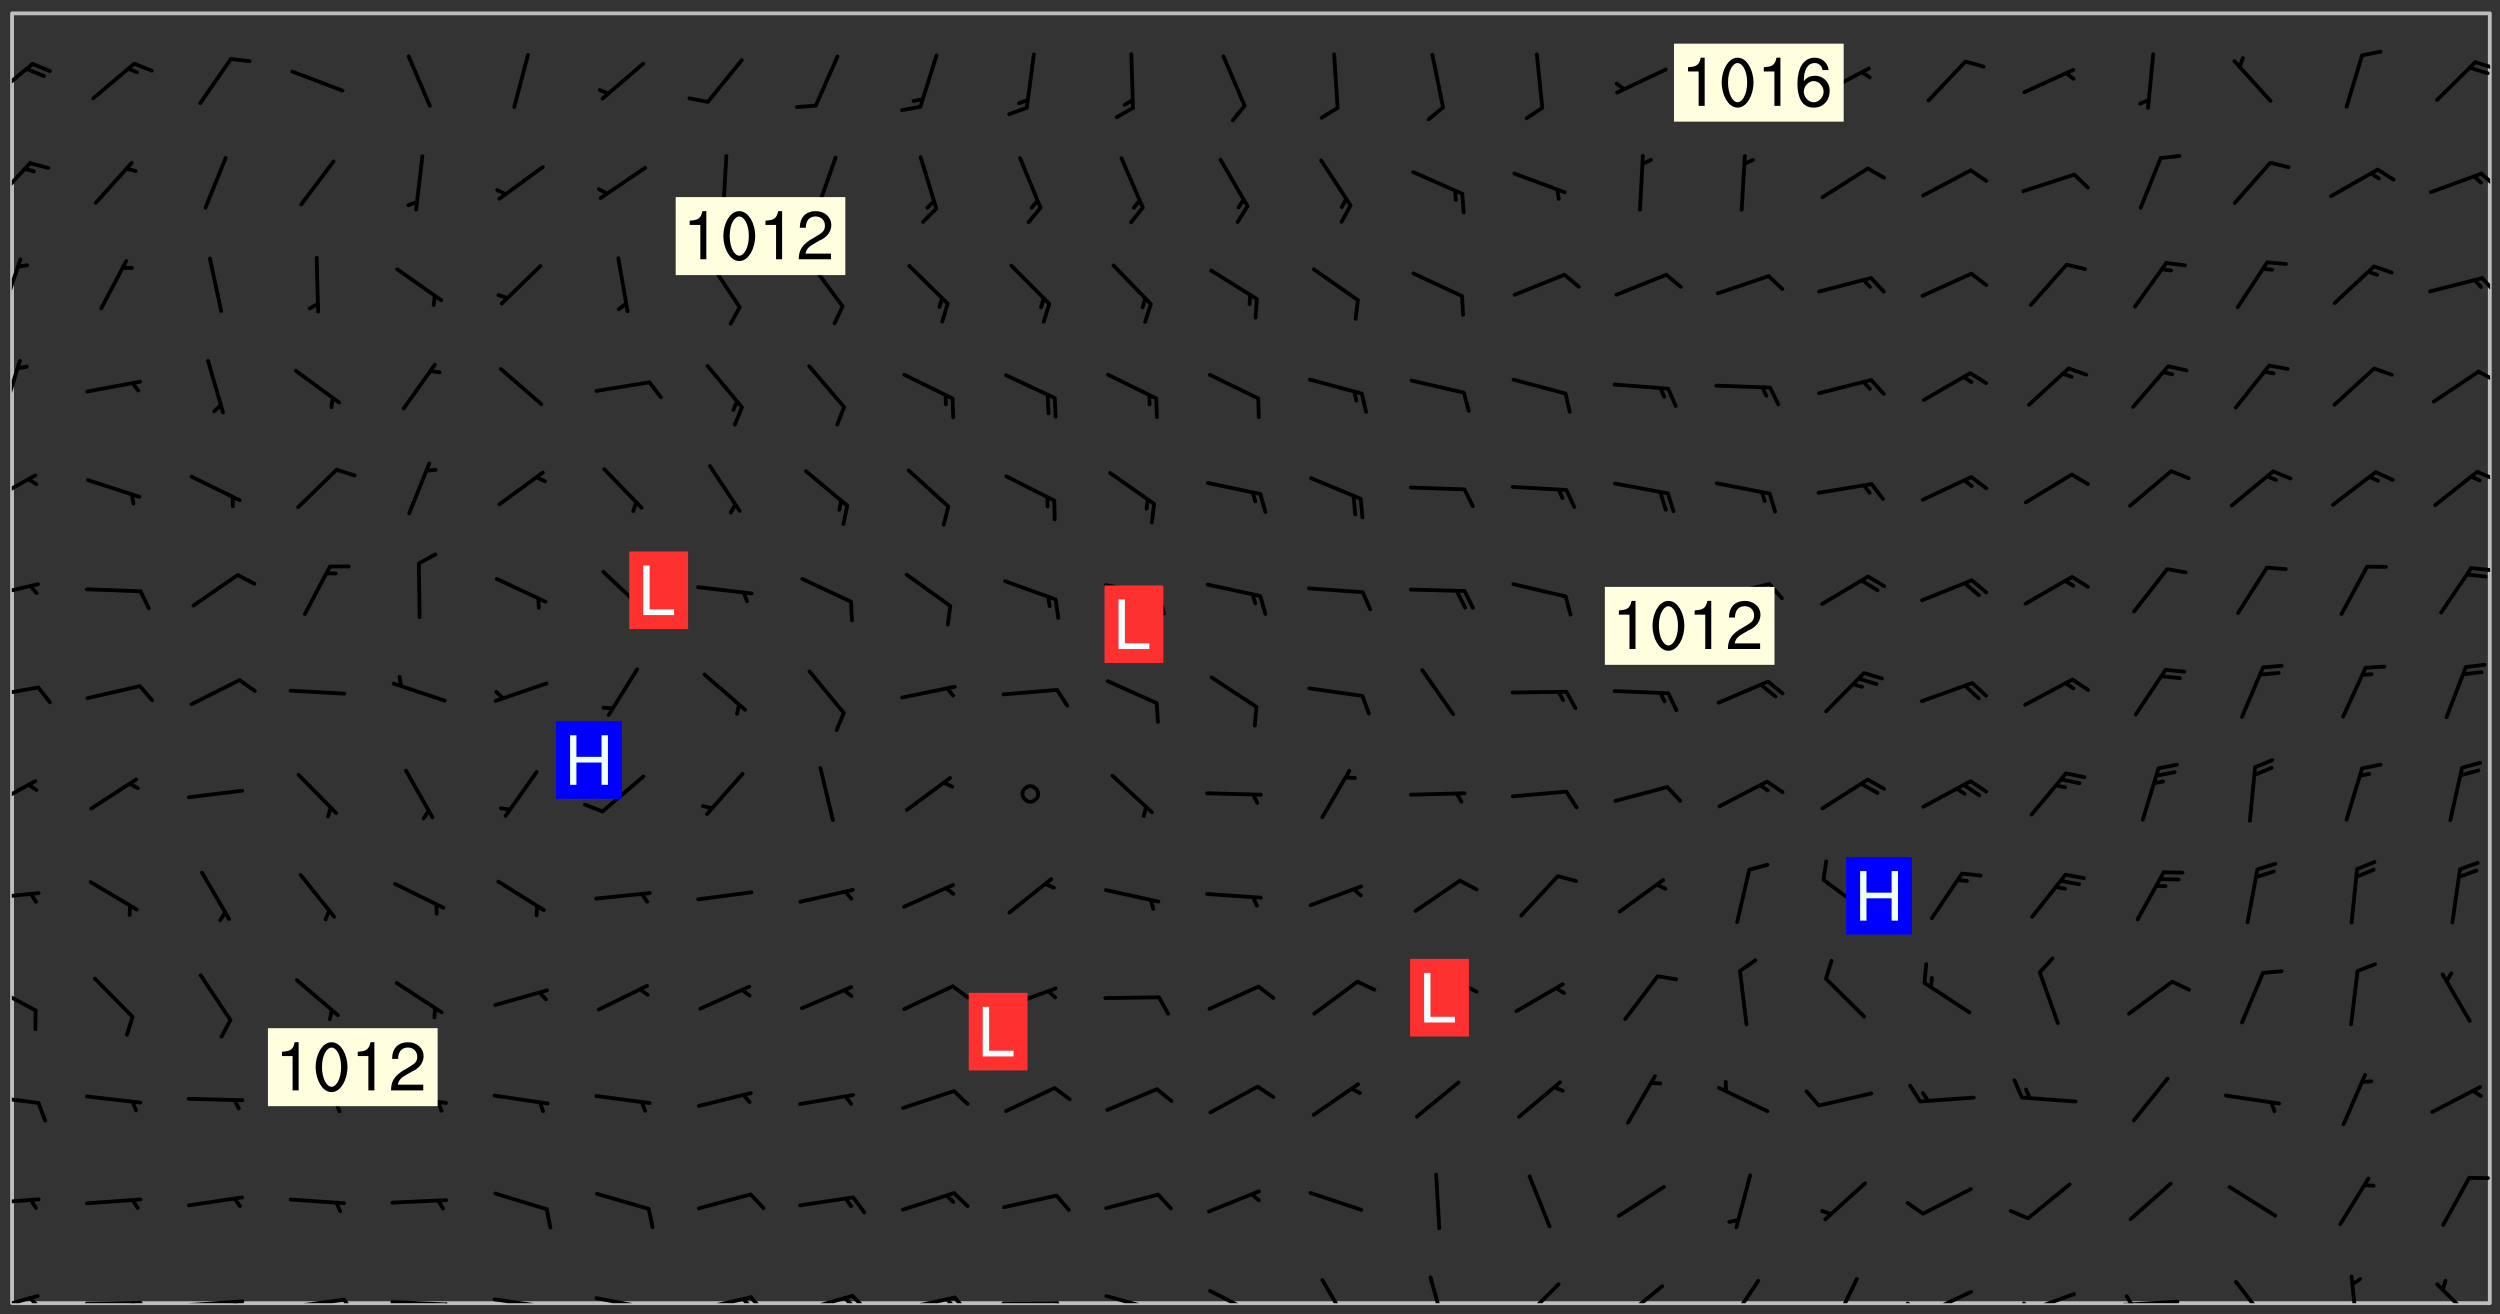 <svg xmlns="http://www.w3.org/2000/svg" role="img" xmlns:xlink="http://www.w3.org/1999/xlink" viewBox="142.45 309.95 326.84 171.84"><rect x="142.45" y="309.95" width="326.84" height="171.84" fill="#333333" stroke="none"/><defs><clipPath id="clip2"><path d="M 144 440 L 145 440 L 145 480.328 L 144 480.328 Z M 144 440"/></clipPath><clipPath id="clip3"><path d="M 144 311.672 L 145 311.672 L 145 440 L 144 440 Z M 144 311.672"/></clipPath><clipPath id="clip4"><path d="M 144 311.672 L 468 311.672 L 468 480.328 L 144 480.328 Z M 144 311.672"/></clipPath><clipPath id="clip5"><path d="M 467 311.672 L 468 311.672 L 468 480.328 L 467 480.328 Z M 467 311.672"/></clipPath><clipPath id="clip6"><path d="M 144 479 L 148 479 L 148 480.328 L 144 480.328 Z M 144 479"/></clipPath><clipPath id="clip7"><path d="M 146 479 L 148 479 L 148 480.328 L 146 480.328 Z M 146 479"/></clipPath><clipPath id="clip8"><path d="M 153 480 L 162 480 L 162 480.328 L 153 480.328 Z M 153 480"/></clipPath><clipPath id="clip9"><path d="M 159 480 L 161 480 L 161 480.328 L 159 480.328 Z M 159 480"/></clipPath><clipPath id="clip10"><path d="M 166 479 L 175 479 L 175 480.328 L 166 480.328 Z M 166 479"/></clipPath><clipPath id="clip11"><path d="M 172 479 L 175 479 L 175 480.328 L 172 480.328 Z M 172 479"/></clipPath><clipPath id="clip12"><path d="M 180 479 L 188 479 L 188 480.328 L 180 480.328 Z M 180 479"/></clipPath><clipPath id="clip13"><path d="M 187 479 L 190 479 L 190 480.328 L 187 480.328 Z M 187 479"/></clipPath><clipPath id="clip14"><path d="M 193 479 L 202 479 L 202 480.328 L 193 480.328 Z M 193 479"/></clipPath><clipPath id="clip15"><path d="M 200 480 L 203 480 L 203 480.328 L 200 480.328 Z M 200 480"/></clipPath><clipPath id="clip16"><path d="M 206 479 L 215 479 L 215 480.328 L 206 480.328 Z M 206 479"/></clipPath><clipPath id="clip17"><path d="M 213 480 L 216 480 L 216 480.328 L 213 480.328 Z M 213 480"/></clipPath><clipPath id="clip18"><path d="M 220 479 L 228 479 L 228 480.328 L 220 480.328 Z M 220 479"/></clipPath><clipPath id="clip19"><path d="M 227 480 L 229 480 L 229 480.328 L 227 480.328 Z M 227 480"/></clipPath><clipPath id="clip20"><path d="M 226 480 L 227 480 L 227 480.328 L 226 480.328 Z M 226 480"/></clipPath><clipPath id="clip21"><path d="M 233 479 L 241 479 L 241 480.328 L 233 480.328 Z M 233 479"/></clipPath><clipPath id="clip22"><path d="M 240 479 L 243 479 L 243 480.328 L 240 480.328 Z M 240 479"/></clipPath><clipPath id="clip23"><path d="M 239 479 L 242 479 L 242 480.328 L 239 480.328 Z M 239 479"/></clipPath><clipPath id="clip24"><path d="M 246 479 L 255 479 L 255 480.328 L 246 480.328 Z M 246 479"/></clipPath><clipPath id="clip25"><path d="M 253 479 L 256 479 L 256 480.328 L 253 480.328 Z M 253 479"/></clipPath><clipPath id="clip26"><path d="M 252 479 L 255 479 L 255 480.328 L 252 480.328 Z M 252 479"/></clipPath><clipPath id="clip27"><path d="M 260 479 L 268 479 L 268 480.328 L 260 480.328 Z M 260 479"/></clipPath><clipPath id="clip28"><path d="M 267 479 L 270 479 L 270 480.328 L 267 480.328 Z M 267 479"/></clipPath><clipPath id="clip29"><path d="M 266 479 L 268 479 L 268 480.328 L 266 480.328 Z M 266 479"/></clipPath><clipPath id="clip30"><path d="M 273 480 L 281 480 L 281 480.328 L 273 480.328 Z M 273 480"/></clipPath><clipPath id="clip31"><path d="M 280 480 L 283 480 L 283 480.328 L 280 480.328 Z M 280 480"/></clipPath><clipPath id="clip32"><path d="M 286 479 L 295 479 L 295 480.328 L 286 480.328 Z M 286 479"/></clipPath><clipPath id="clip33"><path d="M 292 480 L 294 480 L 294 480.328 L 292 480.328 Z M 292 480"/></clipPath><clipPath id="clip34"><path d="M 300 478 L 308 478 L 308 480.328 L 300 480.328 Z M 300 478"/></clipPath><clipPath id="clip35"><path d="M 315 477 L 320 477 L 320 480.328 L 315 480.328 Z M 315 477"/></clipPath><clipPath id="clip36"><path d="M 329 476 L 332 476 L 332 480.328 L 329 480.328 Z M 329 476"/></clipPath><clipPath id="clip37"><path d="M 340 477 L 347 477 L 347 480.328 L 340 480.328 Z M 340 477"/></clipPath><clipPath id="clip38"><path d="M 354 477 L 361 477 L 361 480.328 L 354 480.328 Z M 354 477"/></clipPath><clipPath id="clip39"><path d="M 368 477 L 373 477 L 373 480.328 L 368 480.328 Z M 368 477"/></clipPath><clipPath id="clip40"><path d="M 381 476 L 386 476 L 386 480.328 L 381 480.328 Z M 381 476"/></clipPath><clipPath id="clip41"><path d="M 393 478 L 401 478 L 401 480.328 L 393 480.328 Z M 393 478"/></clipPath><clipPath id="clip42"><path d="M 391 480 L 395 480 L 395 480.328 L 391 480.328 Z M 391 480"/></clipPath><clipPath id="clip43"><path d="M 406 478 L 414 478 L 414 480.328 L 406 480.328 Z M 406 478"/></clipPath><clipPath id="clip44"><path d="M 406 480 L 409 480 L 409 480.328 L 406 480.328 Z M 406 480"/></clipPath><clipPath id="clip45"><path d="M 419 479 L 428 479 L 428 480.328 L 419 480.328 Z M 419 479"/></clipPath><clipPath id="clip46"><path d="M 420 479 L 422 479 L 422 480.328 L 420 480.328 Z M 420 479"/></clipPath><clipPath id="clip47"><path d="M 434 477 L 440 477 L 440 480.328 L 434 480.328 Z M 434 477"/></clipPath><clipPath id="clip48"><path d="M 449 476 L 451 476 L 451 480.328 L 449 480.328 Z M 449 476"/></clipPath><clipPath id="clip49"><path d="M 460 477 L 467 477 L 467 480.328 L 460 480.328 Z M 460 477"/></clipPath><clipPath id="clip50"><path d="M 144 466 L 148 466 L 148 468 L 144 468 Z M 144 466"/></clipPath><clipPath id="clip51"><path d="M 144 453 L 148 453 L 148 455 L 144 455 Z M 144 453"/></clipPath><clipPath id="clip52"><path d="M 144 438 L 148 438 L 148 443 L 144 443 Z M 144 438"/></clipPath><clipPath id="clip53"><path d="M 144 426 L 148 426 L 148 428 L 144 428 Z M 144 426"/></clipPath><clipPath id="clip54"><path d="M 144 411 L 148 411 L 148 416 L 144 416 Z M 144 411"/></clipPath><clipPath id="clip55"><path d="M 144 399 L 148 399 L 148 402 L 144 402 Z M 144 399"/></clipPath><clipPath id="clip56"><path d="M 144 386 L 148 386 L 148 389 L 144 389 Z M 144 386"/></clipPath><clipPath id="clip57"><path d="M 465 383 L 468 383 L 468 385 L 465 385 Z M 465 383"/></clipPath><clipPath id="clip58"><path d="M 144 371 L 148 371 L 148 376 L 144 376 Z M 144 371"/></clipPath><clipPath id="clip59"><path d="M 466 371 L 468 371 L 468 373 L 466 373 Z M 466 371"/></clipPath><clipPath id="clip60"><path d="M 144 356 L 146 356 L 146 365 L 144 365 Z M 144 356"/></clipPath><clipPath id="clip61"><path d="M 466 358 L 468 358 L 468 360 L 466 360 Z M 466 358"/></clipPath><clipPath id="clip62"><path d="M 144 343 L 146 343 L 146 351 L 144 351 Z M 144 343"/></clipPath><clipPath id="clip63"><path d="M 466 346 L 468 346 L 468 349 L 466 349 Z M 466 346"/></clipPath><clipPath id="clip64"><path d="M 144 331 L 147 331 L 147 337 L 144 337 Z M 144 331"/></clipPath><clipPath id="clip65"><path d="M 466 332 L 468 332 L 468 335 L 466 335 Z M 466 332"/></clipPath><clipPath id="clip66"><path d="M 144 318 L 147 318 L 147 324 L 144 324 Z M 144 318"/></clipPath><clipPath id="clip67"><path d="M 465 317 L 468 317 L 468 320 L 465 320 Z M 465 317"/></clipPath><g id="surface97" clip-path="url(#clip1)"><path fill="#fff" fill-opacity="0" fill-rule="evenodd" d="M 0 0 L 1000 0 L 1000 1000 L 0 1000 Z M 0 0"/><path fill="#d3d3d3" fill-opacity="0" fill-rule="evenodd" d="M162.152 355.867L161.918 356.16 161.977 356.395 162.094 356.566 162.27 356.801 162.562 357.148 162.676 357.207 162.793 357.035 162.852 356.801 163.027 356.625 163.492 356.449 164.191 356.449 164.426 356.742 164.715 357.559 164.773 357.734 164.949 357.965 165.301 358.199 166 358.898 166.172 359.074 166.406 359.422 166.641 359.832 166.93 360.414 167.34 360.879 167.57 361.113 167.805 361.289 167.922 361.52 168.098 361.812 168.27 362.977 168.27 363.211 168.328 363.5 168.387 363.617 168.504 363.734 168.852 364.145 168.969 364.316 169.145 364.492 169.32 364.727 169.438 364.898 169.609 365.25 169.668 365.484 169.902 365.891 170.137 365.832 169.961 366.008 169.902 366.938 169.32 366.938 169.086 366.824 168.738 366.938 168.621 367.055 168.562 367.348 168.504 367.523 168.387 367.695 167.922 367.988 167.863 368.223 167.805 368.336 167.805 368.98 167.863 369.152 167.863 369.562 167.922 369.621 167.922 370.027 167.98 370.434 168.098 370.609 168.156 370.668 168.387 371.309 168.328 371.602 168.328 372.301 168.27 372.883 168.27 373.117 168.211 373.348 168.156 373.699 168.156 375.621 168.211 375.738 168.637 375.738 168.27 375.855 168.246 376.207 169.137 377.375 170.879 377.914 172.219 378.273 172.219 378.812 172.309 379.621 172.844 380.336 174.363 380.605 175.254 380.52 175.344 381.684 175.879 381.863 177.039 381.684 179.094 380.699 180.254 380.336 182.133 380.16 183.828 379.98 183.648 380.699 182.133 380.785 180.883 380.875 180.078 381.145 179.004 381.953 179.273 382.672 179.809 383.57 179.629 384.195 179.363 385.004 179.629 386.082 180.254 386.98 181.059 387.16 182.309 386.98 182.043 387.703 182.141 388.207 182.195 388.5 182.195 388.672 182.254 388.965 182.254 389.371 182.43 389.488 182.781 389.605 183.188 389.605 183.48 389.43 183.594 389.312 183.652 389.195 183.77 388.965 183.828 388.789 184.18 388.324 184.41 388.148 184.586 388.09 184.762 388.148 184.82 388.324 184.938 389.312 184.992 389.781 185.051 389.953 185.168 390.188 185.344 390.246 186.16 390.305 186.449 390.305 186.566 390.539 186.625 390.945 186.684 391.297 186.684 392.402 186.801 392.695 186.918 393.043 187.207 393.742 187.383 394.094 187.965 394.848 188.316 395.023 188.488 395.082 188.957 395.316 189.598 395.781 189.945 396.016 190.238 396.191 190.531 396.246 190.762 396.309 191.578 396.656 191.871 396.832 191.984 397.004 192.336 397.355 192.453 397.531 192.977 398.172 192.977 398.461 193.035 398.812 193.035 399.16 193.094 399.512 193.152 399.801 193.27 399.859 193.441 399.918 193.617 399.918 194.199 400.152 194.375 400.27 194.551 400.559 194.727 400.793 194.84 401.027 195.133 401.258 195.25 401.375 195.25 401.785 195.309 401.84 195.598 402.074 195.832 402.191 195.891 402.309 196.008 402.48 196.066 402.598 196.297 402.832 196.355 403.008 196.59 403.066 196.707 403.125 196.59 403.238 196.531 403.355 196.531 403.473 196.414 403.766 196.297 404.055 196.297 404.637 196.473 404.754 196.59 404.812 196.648 404.93 196.766 405.047 196.879 405.105 197.055 405.453 197.113 405.805 197.172 406.211 197.172 406.387 197.113 406.562 196.996 407.262 196.996 407.434 197.113 407.609 197.406 407.902 197.812 407.902 197.988 408.02 198.105 408.191 198.223 408.484 198.223 408.719 197.695 408.719 197.465 408.484 197.23 408.484 197.055 408.543 196.996 409.242 197.055 409.59 197.172 409.766 197.348 410.176 197.465 410.406 197.754 410.875 197.93 410.93 198.453 410.93 198.688 410.988 199.445 411.629 199.504 411.922 199.504 412.156 199.562 412.215 199.793 412.562 199.793 412.914 199.676 413.086 199.676 413.379 199.969 413.668 200.262 413.844 200.434 413.902 200.727 414.078 201.02 414.195 201.602 414.602 201.891 414.836 202.184 415.012 202.402 415.172 202.418 415.184 202.648 415.359 203.289 415.883 203.465 416.117 203.582 416.293 203.758 416.469 203.871 416.641 203.871 417.281 203.988 417.457 204.457 417.574 205.039 417.691 205.273 417.75 205.504 417.863 205.797 417.98 205.91 418.039 206.496 418.391 206.785 418.562 206.961 418.625 207.137 418.68 207.312 418.738 208.012 419.09 208.301 419.266 208.535 419.32 208.824 419.496 209.059 419.613 209.699 420.02 209.992 420.137 210.164 420.195 210.398 420.254 210.809 420.312 211.039 420.371 211.273 420.488 211.332 420.66 210.922 420.836 211.391 420.895 211.449 421.188 211.562 421.422 211.738 421.477 211.973 421.535 212.148 421.594 212.555 421.711 213.195 421.945 213.312 422.117 213.371 422.352 213.371 422.527 213.312 422.645 213.254 423.051 213.488 423.285 213.605 423.344 213.953 423.461 214.594 423.691 214.77 423.809 215.059 423.926 215.234 424.102 215.469 424.566 216.051 425.672 216.227 425.848 216.574 426.023 216.75 426.141 217.102 426.258 218.148 426.781 218.383 426.84 218.848 426.953 219.141 427.012 219.605 427.188 220.363 427.77 220.598 428.004 220.945 428.469 221.121 428.645 221.41 428.879 222.227 429.578 222.52 429.754 222.809 430.043 223.102 430.219 223.395 430.508 224.09 431.148 224.266 431.324 224.559 431.559 224.848 431.793 225.316 432.082 225.957 432.664 226.305 432.898 226.539 433.191 226.887 433.539 227.238 434.004 228.172 434.996 228.52 435.402 228.637 435.578 228.871 435.637 228.984 435.754 229.629 435.93 229.859 436.043 230.094 436.102 230.387 436.277 230.617 436.395 231.551 437.094 231.957 437.5 232.191 437.676 232.598 437.852 232.832 437.969 233.648 438.316 233.996 438.551 234.23 438.668 234.523 438.957 234.754 439.074 235.512 439.426 235.863 439.598 236.094 439.656 236.387 439.773 236.621 439.832 237.492 440.008 238.309 440.008 238.777 440.238 238.949 440.297 239.824 440.996 240.289 441.113 240.582 441.172 240.758 441.23 240.988 441.289 241.457 441.348 241.805 441.406 242.156 441.465 242.562 441.523 242.855 441.523 243.027 441.582 243.027 441.812 243.203 441.988 243.496 441.988 243.844 442.047 244.195 442.105 244.895 442.223 245.535 442.223 246 441.988 246.293 441.812 246.465 441.695 246.875 441.523 247.164 441.348 248.098 440.883 248.566 440.59 249.09 440.297 249.555 440.125 250.02 439.949 251.07 439.484 251.359 439.367 251.77 439.25 252.059 439.133 252.586 438.957 254.102 438.258 254.684 437.91 254.973 437.852 255.266 437.793 255.613 437.676 256.488 437.445 256.84 437.328 256.953 437.328 257.188 437.27 258.062 437.035 258.297 436.977 259.109 436.977 259.461 436.918 260.277 436.801 260.449 436.742 260.801 436.688 261.094 436.629 261.324 436.57 262.141 436.395 262.316 436.336 262.664 436.336 262.898 436.277 263.363 436.16 264.121 435.988 264.355 435.93 264.703 435.93 265.113 435.812 265.402 435.754 266.688 435.695 266.977 435.695 267.387 435.637 267.617 435.578 267.793 435.578 268.668 435.461 269.074 435.461 269.484 435.344 269.832 435.344 270.184 435.23 271.055 435.172 272.805 435.172 273.852 435.461 274.262 435.578 274.551 435.695 274.902 435.812 275.191 435.93 276.242 436.102 276.531 436.16 276.824 436.16 277.117 436.219 277.289 436.277 277.699 436.336 277.871 436.395 277.988 436.453 278.105 436.453 278.223 436.512 278.574 436.57 278.688 436.57 279.098 436.637 281.02 437.031 282.945 437.426 284.465 437.875 286.16 438.594 288.305 439.398 289.91 438.68 291.34 437.875 292.5 436.797 293.75 436.348 296.785 435.629 298.66 435.27 300.805 433.922 303.039 432.668 305.539 431.41 307.234 430.961 309.02 430.781 310.18 430.512 310.805 431.051 312.145 430.781 312.859 429.793 313.844 428.449 314.289 428.27 315.094 427.91 316.969 427.371 318.754 426.922 320.004 426.652 321.164 426.562 322.863 426.473 324.824 426.203 326.074 426.113 326.613 426.113 327.238 426.023 328.129 426.023 330.273 425.844 332.684 425.664 335.273 425.574 336.969 425.754 338.578 425.844 340.008 426.203 341.168 426.922 343.043 427.91 344.203 429.438 344.469 430.152 345.098 430.242 345.453 431.141 345.988 431.68 346.523 433.207 347.598 433.566 348.133 433.566 347.328 434.102 347.418 435.809 348.133 438.504 349.023 439.309 349.918 440.297 350.633 441.555 352.418 442.094 353.938 441.914 354.293 443.258 355.902 442.453 356.883 441.914 357.152 442.184 357.469 441.969 357.688 441.824 358.488 442.273 358.938 441.914 359.293 441.914 359.828 441.645 360.367 440.926 360.902 440.656 361.527 439.668 362.688 440.117 363.527 440.488 364.922 441.105 366.617 440.926 368.223 440.926 370.008 441.016 370.188 439.309 370.723 437.965 371.527 438.234 372.02 439.082 372.422 439.488 372.332 440.027 372.332 440.387 373.047 440.836 373.758 440.566 375.188 440.566 375.547 441.555 375.992 442.812 376.707 444.156 377.957 444.785 379.652 445.414 380.367 445.234 380.547 444.695 381.527 444.605 381.977 444.965 382.062 446.223 381.797 446.852 381.262 447.031 381.262 447.57 381.977 448.555 382.242 449.094 383.227 450.082 384.027 451.16 383.762 451.52 383.672 452.418 383.047 454.75 382.691 456.816 382.602 458.609 382.422 459.328 382.332 459.867 382.332 461.305 381.352 463.188 380.992 464.895 380.457 465.793 379.652 466.961 379.387 467.5 381.441 468.754 381.527 469.113 381.172 469.652 381.082 469.473 381.082 470.281 381.172 471.719 380.727 472.434 379.652 472.527 379.387 473.242 379.922 474.141 380.727 474.859 381.887 475.668 383.227 475.938 383.672 476.297 383.316 476.746 381.527 476.656 380.277 476.207 379.562 475.488 378.938 475.398 378.762 478.988 378.574 480.297 467.934 480.297 467.934 311.703 412.664 311.703 412.664 360.785 413.426 360.91 416.715 361.453 418.738 364.289 418.738 367.043 421.09 367.375 423.438 367.707 427.488 367.707 426.109 371.867 424.086 372.574 422.062 373.277 421.52 373.621 418.926 375.238 418.738 375.355 416.715 373.277 415.984 370.535 413.312 368.457 411.938 364.957 411.871 364.875 409.914 362.203 412.664 360.785 412.664 311.703 294.422 311.703 294.422 403.117 294.539 403.148 294.672 403.16 294.746 403.234 294.852 403.281 294.941 403.34 295.027 403.398 295.117 403.457 295.414 403.754 295.473 403.844 295.504 403.961 295.531 404.078 295.547 404.215 295.516 404.332 295.457 404.422 295.398 404.508 295.355 404.613 295.309 404.715 295.281 404.836 295.281 404.98 295.457 405.25 295.605 405.398 295.68 405.484 295.754 405.559 295.797 405.664 295.859 405.754 295.918 405.84 295.961 405.945 296.02 406.035 296.066 406.137 296.109 406.242 296.168 406.328 296.285 406.508 296.359 406.582 296.422 406.668 296.48 406.758 296.523 406.863 296.582 406.953 296.641 407.039 296.703 407.129 296.762 407.219 296.805 407.32 296.922 407.5 296.996 407.574 297.055 407.66 297.129 407.734 297.219 407.793 297.324 407.84 297.473 407.84 297.605 407.824 297.738 407.84 297.84 407.793 297.914 407.719 297.961 407.617 297.945 407.484 297.945 407.336 297.898 407.23 297.871 407.113 297.824 407.012 297.797 406.891 297.754 406.789 297.691 406.699 297.648 406.598 297.605 406.492 297.574 406.375 297.559 406.242 297.547 406.105 297.633 406.047 297.691 405.961 297.812 405.93 297.855 406.035 297.871 406.168 297.871 406.285 297.93 406.387 297.988 406.477 298.078 406.535 298.227 406.684 298.285 406.773 298.328 406.879 298.316 406.98 298.402 407.039 298.508 407.086 298.594 407.145 298.684 407.203 298.758 407.277 298.641 407.305 298.535 407.352 298.449 407.41 298.375 407.484 298.316 407.574 298.254 407.66 298.227 407.781 298.18 407.883 298.137 407.988 298.105 408.105 298.094 408.238 298.078 408.371 298.078 408.52 298.105 408.637 298.152 408.742 298.195 408.844 298.254 408.934 298.328 409.008 298.418 409.066 298.492 409.141 298.582 409.199 298.641 409.289 298.684 409.395 298.73 409.496 298.848 409.527 298.98 409.543 299.129 409.543 299.246 409.512 299.352 409.555 299.395 409.66 299.441 409.762 299.469 409.883 299.5 410 299.527 410.117 299.559 410.238 299.586 410.355 299.691 410.398 299.793 410.445 299.926 410.43 300.074 410.578 300.137 410.664 300.211 410.738 300.281 410.812 300.371 410.875 300.477 410.918 300.578 410.961 300.695 410.992 300.832 411.008 300.949 410.977 301.023 410.902 301.051 410.785 301.039 410.652 301.008 410.531 300.98 410.414 301.023 410.309 301.141 410.309 301.23 410.371 301.348 410.398 301.496 410.398 301.629 410.414 301.777 410.414 301.91 410.43 302.043 410.414 302.191 410.414 302.324 410.398 302.457 410.387 302.594 410.398 302.711 410.371 302.844 410.355 303.035 410.297 302.977 410.473 302.961 410.605 302.934 410.727 302.918 410.859 302.859 410.945 302.727 410.961 302.621 411.008 302.516 411.051 302.398 411.082 302.281 411.109 302.016 411.141 301.867 411.141 301.734 411.156 301.66 411.23 301.719 411.316 301.867 411.465 301.984 411.645 302.059 411.715 302.148 411.777 302.238 411.836 302.324 411.895 302.414 411.953 302.516 411.996 302.621 412.059 302.727 412.102 302.812 412.16 302.918 412.207 303.02 412.25 303.199 412.367 303.258 412.457 303.215 412.559 303.168 412.664 303.184 412.797 303.406 413.02 303.465 413.109 303.508 413.211 303.539 413.332 303.582 413.434 303.598 413.566 303.629 413.684 303.641 413.82 303.672 413.938 303.82 414.086 303.922 414.129 304.027 414.172 304.145 414.203 304.277 414.219 304.414 414.234 304.531 414.234 304.648 414.203 304.738 414.145 304.781 414.039 304.828 413.938 304.871 413.832 304.902 413.715 304.914 413.582 304.914 413.434 304.902 413.301 304.887 413.168 304.855 413.051 304.812 412.945 304.766 412.84 304.723 412.738 304.68 412.633 304.664 412.5 304.68 412.367 304.707 412.25 304.738 412.133 304.766 412.012 304.812 411.91 304.902 411.852 304.988 411.789 305.062 411.715 305.152 411.656 305.375 411.434 305.434 411.348 305.508 411.273 305.625 411.094 305.684 411.008 305.684 410.859 305.609 410.785 305.508 410.738 305.402 410.695 305.301 410.652 305.242 410.562 305.195 410.457 305.168 410.34 305.258 410.281 305.375 410.25 305.477 410.207 305.656 410.09 305.805 409.941 305.816 409.809 305.805 409.703 305.715 409.645 305.582 409.66 305.434 409.66 305.301 409.676 305.168 409.66 305.047 409.629 304.961 409.57 304.887 409.496 304.828 409.406 304.766 409.32 304.648 409.141 304.59 409.055 304.621 408.934 304.707 408.875 304.828 408.844 304.887 408.758 304.887 408.637 304.855 408.52 304.797 408.43 304.738 408.344 304.691 408.238 304.664 408.121 304.648 407.988 304.707 407.898 304.781 407.824 304.871 407.766 304.988 407.586 305.062 407.512 305.121 407.426 305.27 407.277 305.391 407.246 305.523 407.23 305.656 407.246 305.73 407.32 305.773 407.426 305.789 407.559 305.758 407.676 305.641 407.707 305.508 407.719 305.359 407.867 305.316 407.973 305.27 408.074 305.242 408.195 305.211 408.312 305.211 408.461 305.242 408.578 305.285 408.684 305.344 408.773 305.418 408.844 305.492 408.918 305.609 408.949 305.73 408.977 305.848 408.949 305.98 408.934 306.098 408.934 306.188 408.992 306.262 409.066 306.309 409.172 306.367 409.258 306.469 409.305 306.602 409.32 306.707 409.363 306.793 409.422 306.781 409.527 306.707 409.602 306.527 409.719 306.469 409.809 306.379 409.867 306.309 409.941 306.234 410.016 306.172 410.105 306.145 410.223 306.129 410.355 306.145 410.488 306.129 410.621 306.129 410.77 306.145 410.902 306.172 411.02 306.203 411.141 306.277 411.215 306.367 411.273 306.453 411.332 306.543 411.391 306.66 411.422 306.66 411.508 306.559 411.555 306.469 411.613 306.203 411.645 306.086 411.672 305.938 411.672 305.832 411.715 305.73 411.762 305.672 411.852 305.609 412.086 305.598 412.219 305.566 412.34 305.551 412.473 305.551 412.766 305.539 412.898 305.551 413.035 305.566 413.168 305.699 413.184 305.832 413.195 305.953 413.227 306.039 413.285 306.113 413.359 306.16 413.465 306.203 413.566 306.219 413.699 306.219 414.145 306.203 414.277 306.203 414.723 306.234 414.988 306.262 415.105 306.277 415.238 306.309 415.355 306.395 415.566 306.426 415.832 306.426 415.98 306.395 416.098 306.367 416.215 306.336 416.336 306.309 416.453 306.277 416.57 306.246 416.691 306.234 416.824 306.219 416.957 306.309 417.016 306.426 416.984 306.527 417 306.574 417.105 306.543 417.371 306.543 417.812 306.5 417.918 306.453 418.023 306.41 418.125 306.367 418.23 306.309 418.316 306.277 418.438 306.234 418.555 306.203 418.672 306.188 418.805 306.203 418.938 306.262 419.027 306.367 419.074 306.453 419.133 306.512 419.219 306.5 419.355 306.469 419.473 306.426 419.574 306.426 420.02 306.41 420.152 306.41 420.301 306.379 420.418 306.336 420.523 306.309 420.641 306.262 420.746 306.219 420.848 306.188 420.969 306.16 421.086 306.129 421.219 306.098 421.336 306.07 421.453 306.027 421.559 305.996 421.676 305.965 421.797 305.953 421.93 305.938 422.062 305.938 422.359 305.965 422.477 305.965 422.625 306.012 423.023 306.039 423.141 306.098 423.23 306.219 423.262 306.367 423.262 306.5 423.246 306.559 423.336 306.559 423.453 306.5 423.543 306.41 423.602 306.309 423.645 306.203 423.691 306.113 423.75 306.027 423.809 305.891 423.824 305.773 423.793 305.641 423.777 305.539 423.824 305.477 423.91 305.465 424.047 305.449 424.18 305.418 424.297 305.391 424.414 305.375 424.547 305.344 424.668 305.344 424.965 305.359 425.098 305.391 425.215 305.391 425.363 305.402 425.496 305.402 425.645 305.375 425.762 305.328 425.863 305.301 425.984 305.27 426.102 305.211 426.191 305.137 426.266 305.035 426.309 304.93 426.355 304.812 426.383 304.691 426.414 304.59 426.367 304.648 426.281 304.754 426.234 304.781 426.117 304.812 426 304.84 425.879 304.871 425.762 304.871 425.613 304.887 425.48 304.855 425.363 304.812 425.258 304.707 425.273 304.633 425.348 304.531 425.391 304.441 425.453 304.367 425.527 304.324 425.629 304.309 425.762 304.277 425.879 304.25 426 304.219 426.117 304.191 426.234 304.16 426.355 304.133 426.473 304.102 426.59 304.059 426.695 303.969 426.754 303.879 426.754 303.762 426.723 303.73 426.637 303.746 426.5 303.715 426.383 303.715 426.234 303.703 426.102 303.703 425.953 303.641 425.719 303.613 425.598 303.57 425.496 303.523 425.391 303.465 425.305 303.406 425.215 303.363 425.109 303.301 425.023 303.152 424.875 303.082 424.801 302.977 424.754 302.871 424.711 302.77 424.668 302.473 424.371 302.383 424.297 302.297 424.238 302.191 424.195 302.102 424.133 302.016 424.074 301.91 424.031 301.82 423.973 301.734 423.91 301.66 423.84 301.555 423.793 301.469 423.734 301.363 423.691 301.273 423.629 301.172 423.586 301.066 423.543 300.98 423.484 300.875 423.438 300.77 423.395 300.668 423.348 300.578 423.289 300.477 423.246 300.371 423.203 300.281 423.141 300.164 423.113 300.031 423.098 299.898 423.113 299.75 423.113 299.617 423.129 299.5 423.098 299.41 423.039 299.336 422.965 299.246 422.906 299.145 422.859 298.996 422.859 298.875 422.832 298.773 422.789 298.699 422.715 298.582 422.535 298.492 422.477 298.391 422.434 298.301 422.371 298.195 422.328 298.105 422.27 298.02 422.211 297.914 422.164 297.855 422.078 297.797 421.988 297.754 421.883 297.707 421.781 297.633 421.707 297.547 421.648 297.473 421.574 297.383 421.516 297.16 421.293 297.117 421.188 297.086 420.922 297.191 420.879 297.336 420.879 297.441 420.922 297.516 420.996 297.605 421.055 297.691 421.113 297.797 421.16 297.887 421.219 298.035 421.367 298.105 421.441 298.254 421.59 298.316 421.676 298.391 421.75 298.477 421.809 298.551 421.883 298.641 421.945 298.73 422.004 298.816 422.062 299.086 422.238 299.188 422.285 299.293 422.328 299.395 422.371 299.441 422.297 299.5 422.211 299.574 422.137 299.645 422.062 299.75 422.105 299.824 422.18 299.883 422.27 299.926 422.371 299.973 422.477 300.016 422.582 300.137 422.609 300.254 422.582 300.328 422.492 300.371 422.387 300.43 422.297 300.504 422.223 300.609 422.18 300.727 422.152 300.859 422.164 300.949 422.223 301.098 422.371 301.156 422.461 301.199 422.566 301.246 422.668 301.289 422.773 301.332 422.875 301.438 422.922 301.543 422.965 301.676 422.98 301.762 422.922 301.82 422.832 301.895 422.758 302 422.715 302.117 422.742 302.223 422.789 302.324 422.832 302.43 422.875 302.531 422.922 302.711 423.039 302.711 423.156 302.695 423.289 302.711 423.422 302.727 423.559 302.785 423.645 302.887 423.691 303.008 423.719 303.125 423.75 303.273 423.75 303.391 423.719 303.449 423.629 303.629 423.512 303.688 423.422 303.762 423.348 303.82 423.262 303.938 423.082 304.117 422.965 304.234 422.996 304.324 423.055 304.367 423.129 304.352 423.262 304.352 423.379 304.441 423.438 304.59 423.438 304.723 423.422 304.855 423.41 305.121 423.379 305.227 423.336 305.344 423.305 305.465 423.277 305.539 423.203 305.609 423.129 305.672 423.039 305.656 422.934 305.609 422.832 305.508 422.789 305.402 422.773 305.285 422.801 305.02 422.832 304.871 422.832 304.797 422.758 304.707 422.699 304.59 422.668 304.473 422.641 304.34 422.625 304.191 422.625 304.059 422.641 303.762 422.641 303.656 422.594 303.508 422.445 303.465 422.344 303.406 422.254 303.629 422.031 303.715 421.973 303.82 421.93 303.938 421.898 304.07 421.883 304.203 421.898 304.34 421.914 304.441 421.957 304.574 421.945 304.664 421.883 304.766 421.84 304.828 421.75 304.781 421.648 304.691 421.59 304.574 421.559 304.473 421.516 304.414 421.426 304.352 421.336 304.352 421.219 304.367 421.086 304.473 421.039 304.547 420.969 304.547 420.848 304.457 420.789 304.426 420.672 304.516 420.613 304.59 420.539 304.633 420.434 304.691 420.344 304.738 420.242 304.754 420.109 304.754 419.961 304.707 419.855 304.664 419.754 304.574 419.695 304.441 419.68 304.34 419.637 304.203 419.621 304.086 419.59 303.641 419.59 303.508 419.574 303.375 419.562 303.242 419.547 303.125 419.516 302.977 419.516 302.844 419.5 302.711 419.488 302.445 419.457 302.324 419.414 302.238 419.355 302.164 419.281 302.164 419.133 302.176 419 302.281 418.953 302.383 418.91 302.516 418.895 302.668 418.895 302.801 418.879 303.094 418.879 303.215 418.91 303.316 418.953 303.406 419.012 303.641 419.074 303.762 419.027 303.852 418.969 303.953 418.926 304.086 418.91 304.191 418.953 304.293 419 304.426 419.012 304.547 418.984 304.691 418.984 304.812 418.953 304.93 418.926 305.035 418.879 305.109 418.805 305.195 418.746 305.344 418.598 305.402 418.512 305.449 418.406 305.477 418.289 305.492 418.184 305.391 418.141 305.301 418.082 305.184 418.051 305.078 418.008 304.988 417.945 304.914 417.859 304.84 417.785 304.738 417.742 304.633 417.695 304.531 417.652 304.473 417.562 304.426 417.461 304.34 417.25 304.277 417.164 304.219 417.074 304.145 417 304.059 416.941 303.789 416.941 303.672 416.973 303.582 417.031 303.48 417.074 303.348 417.09 303.242 417.074 303.215 416.957 303.152 416.867 303.035 416.836 302.934 416.793 302.785 416.645 302.754 416.527 302.738 416.422 302.812 416.348 302.992 416.23 303.109 416.203 303.227 416.172 303.363 416.188 303.465 416.23 303.57 416.273 303.672 416.32 303.777 416.363 303.895 416.395 304.027 416.41 304.145 416.438 304.277 416.453 304.383 416.438 304.473 416.379 304.398 416.305 304.293 416.262 304.219 416.188 304.145 416.098 303.996 415.949 303.91 415.891 303.82 415.832 303.746 415.758 303.656 415.699 303.555 415.652 303.434 415.625 303.332 415.578 303.227 415.535 303.109 415.504 303.008 415.461 302.887 415.43 302.738 415.43 302.621 415.461 302.516 415.504 302.43 415.566 302.25 415.684 302.164 415.742 302.074 415.801 301.969 415.848 301.883 415.906 301.777 415.949 301.676 415.992 301.57 416.039 301.496 416.113 301.438 416.203 301.379 416.289 301.332 416.395 301.273 416.48 301.199 416.555 301.066 416.543 300.949 416.512 300.832 416.512 300.758 416.586 300.668 416.645 300.594 416.719 300.504 416.777 300.418 416.836 300.312 416.883 300.211 416.926 300.074 416.941 299.973 416.898 299.824 416.75 299.719 416.703 299.633 416.703 299.527 416.75 299.426 416.793 299.305 416.824 299.188 416.793 299.113 416.719 299.113 416.602 299.145 416.48 299.219 416.41 299.277 416.32 299.352 416.246 299.469 416.215 299.574 416.172 299.867 416.172 300 416.156 300.137 416.141 300.238 416.098 300.328 416.039 300.43 415.992 300.52 415.934 300.652 415.922 300.742 415.98 300.875 415.992 300.965 415.934 301.051 415.875 301.156 415.832 301.246 415.773 301.332 415.711 301.422 415.652 301.57 415.504 301.629 415.418 301.688 415.328 301.793 415.285 301.926 415.27 302.043 415.297 302.164 415.328 302.223 415.27 302.281 415.18 302.312 414.914 302.34 414.797 302.445 414.809 302.578 414.824 302.68 414.781 302.77 414.723 302.828 414.633 302.902 414.559 302.961 414.469 303.008 414.367 303.02 414.234 303.008 414.102 302.961 413.996 302.812 413.848 302.754 413.758 302.695 413.672 302.652 413.566 302.652 413.121 302.668 412.988 302.668 412.84 302.68 412.707 302.621 412.648 302.531 412.707 302.43 412.664 302.25 412.547 302.164 412.488 302.102 412.398 302.043 412.309 301.969 412.234 301.883 412.176 301.762 412.207 301.66 412.219 301.555 412.266 301.469 412.324 301.363 412.367 301.215 412.516 301.125 412.574 301.039 412.633 300.949 412.695 300.844 412.738 300.711 412.754 300.711 412.633 300.816 412.59 300.934 412.559 301.008 412.488 301.051 412.383 301.051 412.234 301.023 412.117 300.875 411.969 300.742 411.953 300.594 411.953 300.477 411.984 300.371 412.027 300.27 412.07 300.18 412.133 300.062 412.16 299.988 412.086 300 411.953 299.957 411.852 299.914 411.746 299.824 411.688 299.707 411.715 299.586 411.746 299.469 411.777 299.367 411.82 299.246 411.852 299.145 411.895 299.039 411.938 298.949 411.996 298.848 412.012 298.848 411.895 298.863 411.762 298.805 411.672 298.73 411.715 298.582 411.863 298.523 411.953 298.449 412.027 298.402 412.133 298.359 412.234 298.285 412.309 298.227 412.398 298.152 412.473 298.094 412.559 298.02 412.633 297.93 412.695 297.855 412.766 297.781 412.84 297.68 412.855 297.547 412.871 297.441 412.828 297.441 412.707 297.59 412.559 297.633 412.457 297.691 412.367 297.738 412.266 297.781 412.16 297.84 412.07 297.871 411.953 297.914 411.852 297.945 411.73 297.973 411.613 298.02 411.508 298.062 411.406 298.105 411.301 298.18 411.23 298.27 411.168 298.359 411.109 298.461 411.066 298.758 411.066 299.023 411.035 299.129 410.992 299.055 410.918 298.938 410.887 298.832 410.844 298.742 410.785 298.641 410.738 298.551 410.68 298.449 410.637 298.344 410.594 298.254 410.531 298.168 410.473 298.062 410.43 297.961 410.387 297.84 410.355 297.723 410.324 297.621 410.281 297.5 410.25 297.398 410.207 297.309 410.148 297.266 410.043 297.25 409.91 297.352 409.867 297.484 409.852 297.621 409.867 297.754 409.852 297.855 409.809 297.914 409.719 297.93 409.613 297.84 409.555 297.766 409.48 297.664 409.438 297.574 409.379 297.426 409.23 297.383 409.125 297.367 408.992 297.367 408.699 297.309 408.609 297.219 408.551 297.145 408.477 297.102 408.371 297.07 408.254 297.012 408.164 296.938 408.09 296.82 408.062 296.746 407.988 296.656 407.93 296.566 407.867 296.48 407.809 296.406 407.734 296.348 407.648 296.301 407.543 296.215 407.484 296.066 407.336 295.871 407.277 295.738 407.293 295.637 407.336 295.562 407.41 295.516 407.512 295.473 407.617 295.414 407.707 295.355 407.793 295.059 408.09 294.969 408.148 294.883 408.148 294.82 408.062 294.777 407.957 294.809 407.84 294.867 407.75 294.895 407.633 294.883 407.5 294.793 407.438 294.688 407.484 294.57 407.512 294.453 407.543 294.184 407.719 294.082 407.766 293.965 407.793 293.859 407.84 293.77 407.898 293.668 407.941 293.609 407.855 293.562 407.75 293.578 407.617 293.625 407.512 293.695 407.438 293.77 407.367 293.828 407.277 293.828 407.129 293.785 407.023 293.547 407.023 293.445 407.07 293.414 407.188 293.387 407.305 293.355 407.426 293.281 407.469 293.148 407.484 293.074 407.438 293.031 407.336 292.988 407.23 292.941 407.129 292.898 407.023 292.777 407.055 292.676 407.098 292.543 407.113 292.426 407.145 292.32 407.188 292.23 407.246 292.129 407.293 292.008 407.32 291.875 407.336 291.773 407.293 291.715 407.203 291.668 407.098 291.625 406.996 291.582 406.891 291.582 406.773 291.641 406.684 291.727 406.625 291.906 406.508 292.008 406.461 292.113 406.418 292.219 406.359 292.32 406.316 292.41 406.254 292.512 406.211 292.617 406.152 292.719 406.105 292.809 406.047 292.914 406.004 293.016 405.961 293.105 405.898 293.207 405.855 293.344 405.84 293.461 405.871 293.562 405.914 293.684 405.945 293.785 405.988 293.891 406.035 293.992 406.078 294.098 406.121 294.199 406.168 294.305 406.211 294.406 406.254 294.512 406.301 294.598 406.359 294.703 406.402 294.82 406.434 294.926 406.477 295.027 406.523 295.117 406.582 295.223 406.625 295.324 406.668 295.43 406.715 295.547 406.742 295.648 406.789 295.77 406.816 295.918 406.816 296.004 406.758 296.02 406.656 296.078 406.566 296.051 406.449 295.977 406.375 295.859 406.195 295.785 406.121 295.695 406.047 295.516 405.93 295.43 405.871 295.324 405.828 295.223 405.781 294.953 405.605 294.895 405.516 294.82 405.441 294.762 405.352 294.719 405.25 294.688 405.133 294.672 404.996 294.672 404.434 294.66 404.301 294.645 404.168 294.613 404.051 294.598 403.918 294.586 403.785 294.555 403.664 294.332 403.441 294.273 403.355 294.258 403.25 294.289 403.133 294.422 403.117 294.422 311.703 172.992 311.703 172.992 313.156 172.934 313.391 172.582 314.441 172.41 314.965 172.293 315.312 172.117 315.723 172 315.895 171.766 316.188 171.535 316.246 171.184 316.246 171.066 316.305 170.836 316.711 170.836 317.004 170.953 317.18 171.184 317.41 171.301 317.645 171.941 318.402 172.234 318.867 172.41 319.102 172.641 319.453 172.875 319.801 173.516 320.617 173.691 321.082 173.863 321.492 173.98 322.188 174.156 322.656 174.273 324.055 174.332 324.52 174.332 325.395 174.449 326.441 174.449 331.223 174.391 331.688 174.039 332.969 173.863 333.492 173.75 333.902 173.398 334.832 172.934 336 172.699 336.582 172.582 336.758 172.41 337.105 172.234 337.512 171.883 338.328 171.824 338.621 171.711 338.914 171.594 339.203 171.535 339.379 171.418 340.254 171.359 340.66 171.301 340.777 171.242 340.953 171.184 341.125 170.953 341.652 170.836 341.824 170.836 342.059 170.719 342.293 170.66 342.465 170.484 343.051 170.484 343.34 170.426 343.516 170.426 343.809 170.367 343.922 170.309 344.449 170.309 344.621 170.254 344.855 170.254 347.477 170.078 348.293 169.961 348.469 169.785 348.703 169.668 348.875 169.555 349.109 168.969 350.043 168.738 350.332 168.445 350.797 168.27 351.031 167.98 351.383 167.629 352.082 167.516 352.312 167.34 352.723 167.164 352.953 166.758 353.48 165.941 354.18 165.648 354.352 165.359 354.586 165.184 354.703 165.008 354.879 164.484 355.285 163.957 355.461 163.785 355.637 163.551 355.691 162.91 355.867 162.152 355.867M174.363 386.891L173.289 387.34 173.648 388.234 174.898 387.52 175.344 386.98 174.363 386.891"/><path fill="#d3d3d3" fill-opacity="0" fill-rule="evenodd" d="M201.508 416.598L200.613 416.598 201.062 417.227 202.043 417.586 202.848 417.496 203.293 416.508 203.117 416.598 202.402 416.242 201.508 416.598M356.129 475.668L356.07 475.145 356.07 474.852 356.184 474.559 356.242 474.328 356.711 473.859 356.824 473.859 356.941 473.746 357.059 473.688 357.234 473.688 357.469 473.629 357.816 473.629 358.051 473.688 358.168 473.746 358.398 473.918 358.457 474.094 358.574 474.676 358.574 474.969 358.457 475.145 358.285 475.434 358.109 475.609 357.582 476.133 357.352 476.367 357.234 476.426 357.059 476.426 356.941 476.367 356.535 476.074 356.359 475.957 356.242 475.898 356.184 475.785 356.129 475.668M362.77 464.711L362.711 464.539 362.711 463.43 362.77 463.258 362.945 463.199 363.117 463.141 363.293 463.141 363.527 463.082 363.645 463.141 363.703 463.84 363.645 464.012 363.527 464.188 363.41 464.246 363.176 464.77 363.062 464.828 362.828 464.828 362.77 464.711M372.383 450.32L372.266 450.145 372.266 449.445 372.559 448.57 372.676 448.398 372.852 448.047 372.965 447.816 373.082 447.523 373.434 446.766 373.551 446.535 373.723 446.301 373.898 446.301 374.016 446.242 374.656 446.242 374.773 446.301 375.008 446.535 375.18 446.648 375.531 446.941 375.648 447.059 375.762 447.234 375.762 447.348 375.879 447.406 375.996 447.523 375.996 448.223 375.938 448.398 375.938 448.629 375.879 448.805 375.531 449.855 375.414 450.086 375.297 450.32 375.18 450.379 374.949 450.613 374.309 450.902 373.434 450.902 373.023 450.785 372.383 450.32"/><path fill="none" stroke="#bebebe" stroke-linecap="round" stroke-linejoin="round" stroke-miterlimit="10" stroke-width=".5" d="M 431.957 354.305 L 108.027 354.305 L 108.027 185.68 L 431.957 185.68 L 431.957 354.305" transform="matrix(1 0 0 -1 36 666)"/><g clip-path="url(#clip2)"><path fill="#fff" fill-opacity="0" fill-rule="evenodd" d="M 144 475.891 L 144 480.328 L 144.004 480.328 L 144 480.328 L 144 440.73 L 144 475.891"/></g><g clip-path="url(#clip3)"><path fill="#fff" fill-opacity="0" fill-rule="evenodd" d="M 144 435.945 L 144 439.969 L 144 311.672 L 144.004 311.672 L 144 311.672 L 144 435.945"/></g><path fill="#50fcfc" fill-rule="evenodd" d="M 144 439.969 L 144 440.73 L 144.004 440.727 L 144.004 439.969 L 144 439.969"/><g clip-path="url(#clip4)"><path fill="#fff" fill-opacity="0" fill-rule="evenodd" d="M 144.004 480.328 L 144.004 440.727 L 144.348 440.383 L 144.004 439.969 L 144.004 311.672 L 467.996 311.672 L 467.996 480.328 L 144.004 480.328"/></g><path fill="#50fcfc" fill-rule="evenodd" d="M 144.348 440.383 L 144.004 440.727 L 144.004 439.969 L 144.348 440.383"/><g clip-path="url(#clip5)"><path fill="#fff" fill-opacity="0" fill-rule="evenodd" d="M 467.996 480.328 L 468 480.328 L 468 311.672 L 467.996 311.672 L 468 311.672 L 468 480.328 L 467.996 480.328"/></g><g clip-path="url(#clip6)"><path fill="none" stroke="#000" stroke-linecap="round" stroke-linejoin="round" stroke-miterlimit="10" stroke-width=".5" d="M 111.383 186.617 L 104.617 184.727" transform="matrix(1 0 0 -1 36 666)"/></g><g clip-path="url(#clip7)"><path fill="none" stroke="#000" stroke-linecap="round" stroke-linejoin="round" stroke-miterlimit="10" stroke-width=".5" d="M 110.398 186.34 L 111.246 185.453" transform="matrix(1 0 0 -1 36 666)"/></g><g clip-path="url(#clip8)"><path fill="none" stroke="#000" stroke-linecap="round" stroke-linejoin="round" stroke-miterlimit="10" stroke-width=".5" d="M 124.828 185.715 L 117.801 185.629" transform="matrix(1 0 0 -1 36 666)"/></g><g clip-path="url(#clip9)"><path fill="none" stroke="#000" stroke-linecap="round" stroke-linejoin="round" stroke-miterlimit="10" stroke-width=".5" d="M 123.805 185.703 L 124.395 184.625" transform="matrix(1 0 0 -1 36 666)"/></g><g clip-path="url(#clip10)"><path fill="none" stroke="#000" stroke-linecap="round" stroke-linejoin="round" stroke-miterlimit="10" stroke-width=".5" d="M 138.137 185.914 L 131.125 185.43" transform="matrix(1 0 0 -1 36 666)"/></g><g clip-path="url(#clip11)"><path fill="none" stroke="#000" stroke-linecap="round" stroke-linejoin="round" stroke-miterlimit="10" stroke-width=".5" d="M 137.117 185.844 L 137.766 184.805" transform="matrix(1 0 0 -1 36 666)"/></g><g clip-path="url(#clip12)"><path fill="none" stroke="#000" stroke-linecap="round" stroke-linejoin="round" stroke-miterlimit="10" stroke-width=".5" d="M 151.43 186.133 L 144.461 185.211" transform="matrix(1 0 0 -1 36 666)"/></g><g clip-path="url(#clip13)"><path fill="none" stroke="#000" stroke-linecap="round" stroke-linejoin="round" stroke-miterlimit="10" stroke-width=".5" d="M 151.43 186.133 L 152.855 184.137" transform="matrix(1 0 0 -1 36 666)"/></g><g clip-path="url(#clip14)"><path fill="none" stroke="#000" stroke-linecap="round" stroke-linejoin="round" stroke-miterlimit="10" stroke-width=".5" d="M 164.77 185.516 L 157.75 185.828" transform="matrix(1 0 0 -1 36 666)"/></g><g clip-path="url(#clip15)"><path fill="none" stroke="#000" stroke-linecap="round" stroke-linejoin="round" stroke-miterlimit="10" stroke-width=".5" d="M 164.77 185.516 L 165.824 183.297" transform="matrix(1 0 0 -1 36 666)"/></g><g clip-path="url(#clip16)"><path fill="none" stroke="#000" stroke-linecap="round" stroke-linejoin="round" stroke-miterlimit="10" stroke-width=".5" d="M 178.051 185.164 L 171.098 186.176" transform="matrix(1 0 0 -1 36 666)"/></g><g clip-path="url(#clip17)"><path fill="none" stroke="#000" stroke-linecap="round" stroke-linejoin="round" stroke-miterlimit="10" stroke-width=".5" d="M 178.051 185.164 L 178.879 182.855" transform="matrix(1 0 0 -1 36 666)"/></g><g clip-path="url(#clip18)"><path fill="none" stroke="#000" stroke-linecap="round" stroke-linejoin="round" stroke-miterlimit="10" stroke-width=".5" d="M 191.34 185.008 L 184.441 186.332" transform="matrix(1 0 0 -1 36 666)"/></g><g clip-path="url(#clip19)"><path fill="none" stroke="#000" stroke-linecap="round" stroke-linejoin="round" stroke-miterlimit="10" stroke-width=".5" d="M 191.34 185.008 L 192.062 182.664" transform="matrix(1 0 0 -1 36 666)"/></g><g clip-path="url(#clip20)"><path fill="none" stroke="#000" stroke-linecap="round" stroke-linejoin="round" stroke-miterlimit="10" stroke-width=".5" d="M 190.336 185.203 L 190.699 184.031" transform="matrix(1 0 0 -1 36 666)"/></g><g clip-path="url(#clip21)"><path fill="none" stroke="#000" stroke-linecap="round" stroke-linejoin="round" stroke-miterlimit="10" stroke-width=".5" d="M 204.633 186.449 L 197.777 184.895" transform="matrix(1 0 0 -1 36 666)"/></g><g clip-path="url(#clip22)"><path fill="none" stroke="#000" stroke-linecap="round" stroke-linejoin="round" stroke-miterlimit="10" stroke-width=".5" d="M 204.633 186.449 L 206.234 184.59" transform="matrix(1 0 0 -1 36 666)"/></g><g clip-path="url(#clip23)"><path fill="none" stroke="#000" stroke-linecap="round" stroke-linejoin="round" stroke-miterlimit="10" stroke-width=".5" d="M 203.637 186.223 L 205.238 184.363" transform="matrix(1 0 0 -1 36 666)"/></g><g clip-path="url(#clip24)"><path fill="none" stroke="#000" stroke-linecap="round" stroke-linejoin="round" stroke-miterlimit="10" stroke-width=".5" d="M 217.898 186.641 L 211.145 184.699" transform="matrix(1 0 0 -1 36 666)"/></g><g clip-path="url(#clip25)"><path fill="none" stroke="#000" stroke-linecap="round" stroke-linejoin="round" stroke-miterlimit="10" stroke-width=".5" d="M 217.898 186.641 L 219.602 184.879" transform="matrix(1 0 0 -1 36 666)"/></g><g clip-path="url(#clip26)"><path fill="none" stroke="#000" stroke-linecap="round" stroke-linejoin="round" stroke-miterlimit="10" stroke-width=".5" d="M 216.914 186.359 L 218.621 184.594" transform="matrix(1 0 0 -1 36 666)"/></g><g clip-path="url(#clip27)"><path fill="none" stroke="#000" stroke-linecap="round" stroke-linejoin="round" stroke-miterlimit="10" stroke-width=".5" d="M 231.27 186.406 L 224.398 184.938" transform="matrix(1 0 0 -1 36 666)"/></g><g clip-path="url(#clip28)"><path fill="none" stroke="#000" stroke-linecap="round" stroke-linejoin="round" stroke-miterlimit="10" stroke-width=".5" d="M 231.27 186.406 L 232.852 184.527" transform="matrix(1 0 0 -1 36 666)"/></g><g clip-path="url(#clip29)"><path fill="none" stroke="#000" stroke-linecap="round" stroke-linejoin="round" stroke-miterlimit="10" stroke-width=".5" d="M 230.273 186.191 L 231.062 185.254" transform="matrix(1 0 0 -1 36 666)"/></g><g clip-path="url(#clip30)"><path fill="none" stroke="#000" stroke-linecap="round" stroke-linejoin="round" stroke-miterlimit="10" stroke-width=".5" d="M 244.664 185.684 L 237.637 185.66" transform="matrix(1 0 0 -1 36 666)"/></g><g clip-path="url(#clip31)"><path fill="none" stroke="#000" stroke-linecap="round" stroke-linejoin="round" stroke-miterlimit="10" stroke-width=".5" d="M 244.664 185.684 L 245.824 183.52" transform="matrix(1 0 0 -1 36 666)"/></g><g clip-path="url(#clip32)"><path fill="none" stroke="#000" stroke-linecap="round" stroke-linejoin="round" stroke-miterlimit="10" stroke-width=".5" d="M 257.852 184.73 L 251.078 186.609" transform="matrix(1 0 0 -1 36 666)"/></g><g clip-path="url(#clip33)"><path fill="none" stroke="#000" stroke-linecap="round" stroke-linejoin="round" stroke-miterlimit="10" stroke-width=".5" d="M 256.867 185.004 L 257.133 183.809" transform="matrix(1 0 0 -1 36 666)"/></g><g clip-path="url(#clip34)"><path fill="none" stroke="#000" stroke-linecap="round" stroke-linejoin="round" stroke-miterlimit="10" stroke-width=".5" d="M 270.906 184.062 L 264.656 187.281" transform="matrix(1 0 0 -1 36 666)"/></g><g clip-path="url(#clip35)"><path fill="none" stroke="#000" stroke-linecap="round" stroke-linejoin="round" stroke-miterlimit="10" stroke-width=".5" d="M 282.859 182.633 L 279.332 188.711" transform="matrix(1 0 0 -1 36 666)"/></g><g clip-path="url(#clip36)"><path fill="none" stroke="#000" stroke-linecap="round" stroke-linejoin="round" stroke-miterlimit="10" stroke-width=".5" d="M 295.352 182.285 L 293.469 189.055" transform="matrix(1 0 0 -1 36 666)"/></g><g clip-path="url(#clip37)"><path fill="none" stroke="#000" stroke-linecap="round" stroke-linejoin="round" stroke-miterlimit="10" stroke-width=".5" d="M 305.238 183.191 L 310.215 188.152" transform="matrix(1 0 0 -1 36 666)"/></g><g clip-path="url(#clip38)"><path fill="none" stroke="#000" stroke-linecap="round" stroke-linejoin="round" stroke-miterlimit="10" stroke-width=".5" d="M 318.324 183.445 L 323.758 187.898" transform="matrix(1 0 0 -1 36 666)"/></g><g clip-path="url(#clip39)"><path fill="none" stroke="#000" stroke-linecap="round" stroke-linejoin="round" stroke-miterlimit="10" stroke-width=".5" d="M 332.398 182.754 L 336.316 188.59" transform="matrix(1 0 0 -1 36 666)"/></g><g clip-path="url(#clip40)"><path fill="none" stroke="#000" stroke-linecap="round" stroke-linejoin="round" stroke-miterlimit="10" stroke-width=".5" d="M 346.145 182.508 L 349.199 188.836" transform="matrix(1 0 0 -1 36 666)"/></g><g clip-path="url(#clip41)"><path fill="none" stroke="#000" stroke-linecap="round" stroke-linejoin="round" stroke-miterlimit="10" stroke-width=".5" d="M 357.809 184.168 L 364.164 187.172" transform="matrix(1 0 0 -1 36 666)"/></g><g clip-path="url(#clip42)"><path fill="none" stroke="#000" stroke-linecap="round" stroke-linejoin="round" stroke-miterlimit="10" stroke-width=".5" d="M 357.809 184.168 L 355.844 185.633" transform="matrix(1 0 0 -1 36 666)"/></g><g clip-path="url(#clip43)"><path fill="none" stroke="#000" stroke-linecap="round" stroke-linejoin="round" stroke-miterlimit="10" stroke-width=".5" d="M 371 184.469 L 377.602 186.871" transform="matrix(1 0 0 -1 36 666)"/></g><g clip-path="url(#clip44)"><path fill="none" stroke="#000" stroke-linecap="round" stroke-linejoin="round" stroke-miterlimit="10" stroke-width=".5" d="M 371.961 184.82 L 371.047 185.641" transform="matrix(1 0 0 -1 36 666)"/></g><g clip-path="url(#clip45)"><path fill="none" stroke="#000" stroke-linecap="round" stroke-linejoin="round" stroke-miterlimit="10" stroke-width=".5" d="M 384.109 185.469 L 391.125 185.875" transform="matrix(1 0 0 -1 36 666)"/></g><g clip-path="url(#clip46)"><path fill="none" stroke="#000" stroke-linecap="round" stroke-linejoin="round" stroke-miterlimit="10" stroke-width=".5" d="M 385.129 185.527 L 384.492 186.574" transform="matrix(1 0 0 -1 36 666)"/></g><g clip-path="url(#clip47)"><path fill="none" stroke="#000" stroke-linecap="round" stroke-linejoin="round" stroke-miterlimit="10" stroke-width=".5" d="M 398.785 188.453 L 403.074 182.887" transform="matrix(1 0 0 -1 36 666)"/></g><g clip-path="url(#clip48)"><path fill="none" stroke="#000" stroke-linecap="round" stroke-linejoin="round" stroke-miterlimit="10" stroke-width=".5" d="M 413.887 189.168 L 414.609 182.176" transform="matrix(1 0 0 -1 36 666)"/></g><path fill="none" stroke="#000" stroke-linecap="round" stroke-linejoin="round" stroke-miterlimit="10" stroke-width=".5" d="M 413.992 188.148 L 415.008 188.832" transform="matrix(1 0 0 -1 36 666)"/><g clip-path="url(#clip49)"><path fill="none" stroke="#000" stroke-linecap="round" stroke-linejoin="round" stroke-miterlimit="10" stroke-width=".5" d="M 425.078 188.156 L 430.047 183.188" transform="matrix(1 0 0 -1 36 666)"/></g><path fill="none" stroke="#000" stroke-linecap="round" stroke-linejoin="round" stroke-miterlimit="10" stroke-width=".5" d="M 425.801 187.434 L 426.16 188.605" transform="matrix(1 0 0 -1 36 666)"/><g clip-path="url(#clip50)"><path fill="none" stroke="#000" stroke-linecap="round" stroke-linejoin="round" stroke-miterlimit="10" stroke-width=".5" d="M 111.504 199.254 L 104.496 198.719" transform="matrix(1 0 0 -1 36 666)"/></g><path fill="none" stroke="#000" stroke-linecap="round" stroke-linejoin="round" stroke-miterlimit="10" stroke-width=".5" d="M110.484 199.176L111.141 198.137M124.82 199.242L117.812 198.73M123.801 199.168L124.453 198.129M138.105 199.508L131.156 198.465M137.094 199.355L137.824 198.371M151.449 198.746L144.441 199.227M150.43 198.816L150.93 197.695M164.77 199.148L157.75 198.824M163.75 199.102L164.375 198.047M177.938 197.961L171.215 200.012M177.938 197.961L178.406 195.555M191.262 198.004L184.516 199.969M191.262 198.004L191.762 195.602M204.598 199.895L197.812 198.078M204.598 199.895L206.273 198.102M217.996 199.508L211.047 198.465M217.996 199.508L219.457 197.535M216.984 199.355L217.715 198.371M231.176 200.07L224.492 197.902M231.176 200.07L232.941 198.367M230.207 199.754L231.086 198.902M244.582 199.746L237.719 198.227M244.582 199.746L246.176 197.879M257.867 199.871L251.066 198.102M257.867 199.871L259.527 198.062M271.043 200.297L264.52 197.676M270.094 199.914L271.031 199.125M284.43 197.879L277.762 200.094M294.613 195.48L294.207 202.492M309.031 195.723L306.422 202.25M318.086 197.086L323.996 200.887M333.461 195.59L335.254 202.383M333.723 196.578L332.527 196.297M345.07 196.625L350.273 201.348M345.828 197.312L344.672 197.727M357.863 197.375L364.109 200.598M357.863 197.375L355.848 198.773M371.578 196.77L377.027 201.203M371.578 196.77L369.316 197.723M384.988 196.656L390.246 201.316M397.953 200.852L403.906 197.121M416.09 201.977L412.402 195.996M415.555 201.105L416.777 201.031M429.258 202.062L425.867 195.91M429.258 202.062L431.711 202.027" transform="matrix(1 0 0 -1 36 666)"/><g clip-path="url(#clip51)"><path fill="none" stroke="#000" stroke-linecap="round" stroke-linejoin="round" stroke-miterlimit="10" stroke-width=".5" d="M 111.484 211.852 L 104.516 212.75" transform="matrix(1 0 0 -1 36 666)"/></g><path fill="none" stroke="#000" stroke-linecap="round" stroke-linejoin="round" stroke-miterlimit="10" stroke-width=".5" d="M111.484 211.852L112.352 209.555M124.805 211.898L117.824 212.707M123.789 212.016L124.238 210.871M138.141 212.211L131.117 212.395M137.121 212.234L137.668 211.137M151.418 211.77L144.473 212.836M150.406 211.922L150.812 210.766M164.746 211.852L157.777 212.754M163.73 211.98L164.164 210.832M178.051 211.785L171.102 212.816M177.039 211.934L177.449 210.777M191.375 211.84L184.406 212.766M190.359 211.973L190.789 210.824M204.617 213.148L197.797 211.453M203.625 212.902L204.441 211.988M217.984 212.895L211.059 211.711M216.977 212.723L217.727 211.75M231.172 213.41L224.5 211.195M231.172 213.41L232.945 211.715M244.328 213.805L237.977 210.797M244.328 213.805L246.293 212.34M257.707 213.66L251.227 210.941M257.707 213.66L259.605 212.109M270.863 213.984L264.695 210.617M270.863 213.984L272.914 212.633M283.992 214.293L278.199 210.309M283.148 213.715L284.238 213.148M297.125 214.531L291.695 210.07M310.414 214.562L305.039 210.039M309.633 213.906L310.77 213.449M322.801 215.344L319.281 209.262M322.289 214.457L323.516 214.414M331.191 213.828L337.52 210.773M332.113 213.383L332.062 214.609M344.246 211.512L351.094 213.09M344.246 211.512L342.637 213.367M357.48 212.047L364.492 212.559M357.48 212.047L356.176 214.121M358.5 212.121L357.848 213.156M370.797 212.562L377.805 212.039M370.797 212.562L369.809 214.809M371.816 212.488L371.324 213.609M385.406 209.57L389.824 215.035M404.406 211.785L397.457 212.82M403.395 211.934L403.805 210.777M415.648 215.523L412.844 209.078M415.242 214.586L416.465 214.68M430.676 213.926L424.445 210.676M429.77 213.453L430.781 212.762" transform="matrix(1 0 0 -1 36 666)"/><g clip-path="url(#clip52)"><path fill="none" stroke="#000" stroke-linecap="round" stroke-linejoin="round" stroke-miterlimit="10" stroke-width=".5" d="M 111.098 223.953 L 104.902 227.277" transform="matrix(1 0 0 -1 36 666)"/></g><path fill="none" stroke="#000" stroke-linecap="round" stroke-linejoin="round" stroke-miterlimit="10" stroke-width=".5" d="M111.098 223.953L111.086 221.5M123.781 223.113L118.848 228.117M123.781 223.113L123.047 220.773M136.578 222.691L132.684 228.539M136.578 222.691L135.414 220.531M150.617 223.336L145.273 227.898M149.84 224L149.574 222.801M164.203 223.699L158.316 227.535M163.348 224.258L163.238 223.035M177.957 226.574L171.195 224.66M176.973 226.293L177.82 225.41M191.047 227.164L184.734 224.07M190.129 226.715L191.121 225.996M204.41 227.059L198 224.176M203.477 226.637L204.445 225.887M217.75 227L211.289 224.234M216.812 226.598L217.766 225.828M231.016 227.109L224.656 224.121M231.016 227.109L232.98 225.641M244.453 226.82L237.852 224.41M243.492 226.469L244.402 225.652M257.98 225.664L250.953 225.566M257.98 225.664L259.16 223.516M270.98 227.07L264.582 224.164M270.98 227.07L272.926 225.574M283.918 227.711L278.273 223.523M283.918 227.711L286.133 226.656M297.34 227.555L291.48 223.676M297.34 227.555L299.496 226.387M310.766 227.379L304.688 223.852M309.879 226.867L310.922 226.219M323.164 228.418L318.918 222.816M323.164 228.418L325.586 228.023M333.93 229.105L334.781 222.129M333.93 229.105L335.941 230.512M345.176 228.09L350.164 223.141M345.176 228.09L345.887 230.441M358.047 227.543L363.926 223.691M358.047 227.543L358.27 229.984M358.902 226.98L359.016 228.203M373.121 228.926L375.48 222.309M373.121 228.926L374.773 230.738M390.438 227.711L384.793 223.523M390.438 227.711L392.652 226.656M402.297 228.855L399.566 222.379M402.297 228.855L404.738 229.074M414.668 229.105L413.824 222.129M414.668 229.105L416.957 229.988M425.789 228.652L429.332 222.582M426.305 227.77L426.949 228.812" transform="matrix(1 0 0 -1 36 666)"/><g clip-path="url(#clip53)"><path fill="none" stroke="#000" stroke-linecap="round" stroke-linejoin="round" stroke-miterlimit="10" stroke-width=".5" d="M 111.496 239.285 L 104.504 238.578" transform="matrix(1 0 0 -1 36 666)"/></g><path fill="none" stroke="#000" stroke-linecap="round" stroke-linejoin="round" stroke-miterlimit="10" stroke-width=".5" d="M110.477 239.184L111.16 238.164M124.332 237.133L118.297 240.73M123.453 237.656L123.395 236.43M136.402 235.898L132.859 241.965M135.887 236.781L135.242 235.738M150.141 236.188L145.75 241.676M149.5 236.984L149.016 235.859M164.414 237.379L158.109 240.484M163.496 237.832L163.535 236.605M177.551 237.066L171.598 240.797M176.688 237.609L176.598 236.383M191.387 239.289L184.395 238.574M190.367 239.188L191.051 238.168M204.688 239.395L197.723 238.469M217.945 239.707L211.094 238.152M216.949 239.484L217.75 238.555M231.047 240.359L224.625 237.5M230.109 239.945L231.078 239.191M243.895 241.125L238.406 236.738M243.098 240.488L244.223 240M257.898 238.176L251.035 239.688M256.898 238.398L257.23 237.215M271.285 238.695L264.273 239.168M270.266 238.766L270.77 237.645M284.391 240.156L277.801 237.707M283.43 239.801L284.348 238.984M297.312 240.914L291.508 236.949M297.312 240.914L299.484 239.773M310.121 241.504L305.332 236.359M310.121 241.504L312.492 240.871M323.883 240.996L318.199 236.867M323.055 240.395L324.16 239.859M335.148 242.355L333.562 235.508M335.148 242.355L337.52 242.988M344.844 241.02L350.496 236.844M344.844 241.02L345.207 243.445M362.953 241.844L359.02 236.02M362.953 241.844L365.395 241.586M362.379 240.996L363.602 240.867M376.48 241.688L372.125 236.176M376.48 241.688L378.895 241.25M375.844 240.887L378.258 240.449M375.211 240.086L376.418 239.863M389.316 242.008L385.918 235.855M389.316 242.008L391.77 241.965M388.82 241.113L391.277 241.07M388.328 240.219L389.555 240.195M401.578 242.387L400.285 235.477M401.578 242.387L403.922 243.117M401.391 241.379L403.73 242.113M414.605 242.426L413.891 235.438M414.605 242.426L416.875 243.352M414.5 241.41L416.773 242.336M428.059 242.41L427.066 235.453M428.059 242.41L430.367 243.242M427.914 241.398L430.223 242.23" transform="matrix(1 0 0 -1 36 666)"/><g clip-path="url(#clip54)"><path fill="none" stroke="#000" stroke-linecap="round" stroke-linejoin="round" stroke-miterlimit="10" stroke-width=".5" d="M 111.082 253.938 L 104.918 250.555" transform="matrix(1 0 0 -1 36 666)"/></g><path fill="none" stroke="#000" stroke-linecap="round" stroke-linejoin="round" stroke-miterlimit="10" stroke-width=".5" d="M110.184 253.445L111.211 252.773M124.266 254.156L118.367 250.336M123.406 253.602L124.477 253.004M138.117 252.676L131.145 251.816M150.41 249.746L145.48 254.75M149.695 250.473L149.328 249.301M162.992 249.191L159.527 255.301M162.488 250.078L161.832 249.043M172.543 249.379L176.605 255.113M173.137 250.215L171.918 250.371M185.223 249.961L190.559 254.531M185.223 249.961L182.938 250.855M198.875 249.617L203.535 254.879M199.555 250.383L198.359 250.668M215.34 248.828L213.703 255.664M230.66 254.336L225.008 250.16M229.84 253.727L230.945 253.199M242.172 252.246L242.152 252.445 242.094 252.637 242 252.816 241.543 253.191 241.352 253.25 241.152 253.27 240.953 253.25 240.758 253.191 240.301 252.816 240.207 252.637 240.148 252.445 240.129 252.246 240.148 252.047 240.207 251.855 240.301 251.68 240.758 251.301 240.953 251.242 241.152 251.223 241.352 251.242 241.543 251.301 242 251.68 242.094 251.855 242.152 252.047 242.172 252.246M257.043 249.859L251.887 254.633M256.293 250.555L255.98 249.367M271.293 252.156L264.27 252.34M270.27 252.184L270.82 251.082M282.863 255.285L279.328 249.211M282.348 254.398L283.574 254.352M297.922 252.34L290.898 252.152M296.902 252.312L297.504 251.246M311.227 252.555L304.227 251.941M311.227 252.555L312.562 250.496M324.438 253.152L317.645 251.344M324.438 253.152L326.105 251.355M337.473 253.867L331.238 250.625M337.473 253.867L339.496 252.48M336.566 253.398L337.578 252.703M350.637 254.133L344.707 250.359M350.637 254.133L352.77 252.922M349.773 253.582L351.906 252.375M364.074 253.918L357.895 250.574M364.074 253.918L366.121 252.562M363.176 253.434L365.223 252.074M362.277 252.945L363.301 252.266M376.551 254.945L372.051 249.551M376.551 254.945L378.953 254.441M375.898 254.16L378.301 253.656M375.242 253.375L376.441 253.121M388.645 255.605L386.59 248.887M388.645 255.605L391.055 256.074M388.344 254.629L390.754 255.098M388.047 253.652L389.25 253.887M401.27 255.742L400.594 248.75M401.27 255.742L403.535 256.684M401.172 254.727L403.438 255.664M415.266 255.609L413.227 248.883M415.266 255.609L417.676 256.082M414.969 254.629L416.176 254.867M428.328 255.676L426.793 248.816M428.328 255.676L430.695 256.328M428.105 254.676L430.473 255.328" transform="matrix(1 0 0 -1 36 666)"/><g clip-path="url(#clip55)"><path fill="none" stroke="#000" stroke-linecap="round" stroke-linejoin="round" stroke-miterlimit="10" stroke-width=".5" d="M 111.461 266.172 L 104.539 264.953" transform="matrix(1 0 0 -1 36 666)"/></g><path fill="none" stroke="#000" stroke-linecap="round" stroke-linejoin="round" stroke-miterlimit="10" stroke-width=".5" d="M111.461 266.172L112.969 264.238M124.738 266.348L117.891 264.773M124.738 266.348L126.348 264.496M137.77 267.137L131.488 263.984M137.77 267.137L139.773 265.719M151.453 265.371L144.438 265.754M157.926 266.672L164.594 264.449M158.898 266.348L158.691 267.559M171.25 264.422L177.898 266.699M172.219 264.754L171.324 265.594M186.031 262.582L189.75 268.543M186.57 263.449L185.348 263.531M203.855 263.258L198.555 267.867M203.086 263.926L202.809 262.73M216.762 262.855L212.281 268.27M216.762 262.855L215.824 260.586M231.277 266.266L224.395 264.859M230.277 266.059L231.059 265.113M244.652 265.852L237.648 265.27M244.652 265.852L245.98 263.789M257.672 264.125L251.262 267M257.672 264.125L257.836 261.676M270.719 263.633L264.844 267.488M270.719 263.633L270.492 261.191M284.574 265.066L277.617 266.059M284.574 265.066L285.406 262.758M296.43 262.684L292.395 268.438M311.238 265.609L304.211 265.512M311.238 265.609L312.422 263.461M310.219 265.598L310.809 264.523M324.551 265.418L317.531 265.703M324.551 265.418L325.613 263.207M323.531 265.461L324.062 264.355M337.586 266.941L331.125 264.18M337.586 266.941L339.496 265.402M336.648 266.539L338.559 265M350.145 268.059L345.199 263.066M350.145 268.059L352.492 267.352M349.422 267.332L351.773 266.625M348.703 266.605L349.879 266.254M364.293 266.75L357.68 264.375M364.293 266.75L366.109 265.098M363.332 266.402L365.148 264.754M377.402 267.215L371.203 263.906M377.402 267.215L379.438 265.848M376.5 266.734L377.516 266.051M389.566 268.484L385.668 262.637M389.566 268.484L392.008 268.242M389 267.633L391.441 267.391M402.305 268.797L399.559 262.328M402.305 268.797L404.75 269.008M401.906 267.855L404.352 268.066M415.711 268.754L412.781 262.367M415.711 268.754L418.164 268.898M415.285 267.824L416.512 267.898M428.824 268.84L426.301 262.281M428.824 268.84L431.258 269.137M428.457 267.887L430.891 268.184" transform="matrix(1 0 0 -1 36 666)"/><g clip-path="url(#clip56)"><path fill="none" stroke="#000" stroke-linecap="round" stroke-linejoin="round" stroke-miterlimit="10" stroke-width=".5" d="M 111.422 279.676 L 104.578 278.078" transform="matrix(1 0 0 -1 36 666)"/></g><path fill="none" stroke="#000" stroke-linecap="round" stroke-linejoin="round" stroke-miterlimit="10" stroke-width=".5" d="M110.426 279.441L111.234 278.52M124.828 278.746L117.805 279.008M124.828 278.746L125.898 276.539M137.523 280.871L131.738 276.883M137.523 280.871L139.703 279.738M149.586 281.984L146.305 275.77M149.586 281.984L152.039 281.992M149.109 281.078L150.336 281.082M161.211 282.391L161.309 275.363M161.211 282.391L163.363 283.57M177.758 277.387L171.395 280.367M176.832 277.82L176.895 276.594M190.445 276.465L185.336 281.289M190.445 276.465L189.793 274.098M204.695 278.465L197.715 279.289M203.68 278.586L204.125 277.441M217.703 277.391L211.336 280.363M217.703 277.391L217.832 274.941M230.691 276.828L224.98 280.926M230.691 276.828L230.363 274.398M244.457 277.684L237.848 280.07M244.457 277.684L244.805 275.254M243.492 278.031L243.668 276.816M257.914 278.199L251.02 279.555M257.914 278.199L258.625 275.852M256.91 278.395L257.266 277.223M271.215 278.137L264.348 279.617M271.215 278.137L271.887 275.777M270.215 278.352L270.551 277.172M284.602 278.625L277.59 279.129M284.602 278.625L285.594 276.383M297.922 278.781L290.898 278.973M297.922 278.781L299.016 276.582M296.902 278.809L297.992 276.613M311.145 278.07L304.305 279.684M311.145 278.07L311.77 275.699M324.555 278.898L317.527 278.855M324.555 278.898L325.719 276.742M323.531 278.895L324.113 277.812M337.773 279.691L330.938 278.062M337.773 279.691L339.398 277.852M336.781 279.453L337.59 278.535M350.688 280.676L344.652 277.078M350.688 280.676L352.789 279.406M349.812 280.152L351.91 278.883M364.246 280.184L357.727 277.57M364.246 280.184L366.121 278.602M363.297 279.805L365.176 278.223M377.348 280.629L371.254 277.125M377.348 280.629L379.426 279.324M376.461 280.117L377.5 279.465M389.781 281.645L385.449 276.109M389.781 281.645L392.199 281.215M402.82 281.84L399.043 275.914M402.82 281.84L405.266 281.645M415.922 281.965L412.57 275.789M415.922 281.965L418.375 281.945M429.535 281.785L425.59 275.969" transform="matrix(1 0 0 -1 36 666)"/><g clip-path="url(#clip57)"><path fill="none" stroke="#000" stroke-linecap="round" stroke-linejoin="round" stroke-miterlimit="10" stroke-width=".5" d="M 429.535 281.785 L 431.973 281.523" transform="matrix(1 0 0 -1 36 666)"/></g><path fill="none" stroke="#000" stroke-linecap="round" stroke-linejoin="round" stroke-miterlimit="10" stroke-width=".5" d="M 428.961 280.938 L 431.398 280.676" transform="matrix(1 0 0 -1 36 666)"/><g clip-path="url(#clip58)"><path fill="none" stroke="#000" stroke-linecap="round" stroke-linejoin="round" stroke-miterlimit="10" stroke-width=".5" d="M 111.07 293.902 L 104.93 290.48" transform="matrix(1 0 0 -1 36 666)"/></g><path fill="none" stroke="#000" stroke-linecap="round" stroke-linejoin="round" stroke-miterlimit="10" stroke-width=".5" d="M110.176 293.406L111.207 292.738M124.656 291.105L117.973 293.277M123.684 291.422L123.895 290.211M137.785 290.645L131.477 293.738M136.867 291.094L136.906 289.871M150.465 294.641L145.426 289.742M150.465 294.641L152.801 293.895M162.57 295.453L159.949 288.93M162.188 294.504L163.41 294.633M177.41 294.266L171.742 290.117M176.586 293.664L177.691 293.129M190.328 289.664L185.449 294.719M189.621 290.398L189.242 289.23M203.145 289.262L199.266 295.121M202.578 290.113L201.996 289.035M217.219 289.941L211.824 294.445M217.219 289.941L216.715 287.539M216.434 290.594L216.18 289.395M230.434 289.824L225.238 294.559M230.434 289.824L229.828 287.449M244.285 290.609L238.016 293.777M244.285 290.609L244.34 288.156M243.375 291.07L243.398 289.844M257.34 290.172L251.59 294.211M257.34 290.172L257.039 287.738M256.504 290.758L256.352 289.543M271.219 291.469L264.344 292.914M271.219 291.469L271.898 289.109M270.219 291.68L270.559 290.5M284.34 290.844L277.852 293.539M284.34 290.844L284.574 288.402M283.398 291.238L283.629 288.793M297.922 292.07L290.898 292.312M297.922 292.07L299 289.867M311.234 291.992L304.219 292.391M311.234 291.992L312.262 289.766M310.215 292.051L310.727 290.938M324.496 291.555L317.586 292.828M324.496 291.555L325.238 289.215M323.492 291.742L324.23 289.402M337.805 291.52L330.906 292.863M337.805 291.52L338.52 289.172M336.801 291.715L337.16 290.543M351.137 292.762L344.203 291.621M351.137 292.762L352.625 290.812M350.129 292.598L350.875 291.621M364.168 293.684L357.805 290.699M364.168 293.684L366.129 292.211M363.242 293.25L364.223 292.512M377.305 294.012L371.297 290.371M377.305 294.012L379.414 292.758M390.305 294.453L384.93 289.93M390.305 294.453L392.582 293.539M403.641 294.426L398.219 289.957M403.641 294.426L405.91 293.488M402.855 293.777L403.988 293.309M417.035 294.328L411.457 290.055M417.035 294.328L419.27 293.309M416.227 293.707L417.34 293.195M430.316 294.375L424.809 290.008" transform="matrix(1 0 0 -1 36 666)"/><g clip-path="url(#clip59)"><path fill="none" stroke="#000" stroke-linecap="round" stroke-linejoin="round" stroke-miterlimit="10" stroke-width=".5" d="M 430.316 294.375 L 432.562 293.391" transform="matrix(1 0 0 -1 36 666)"/></g><path fill="none" stroke="#000" stroke-linecap="round" stroke-linejoin="round" stroke-miterlimit="10" stroke-width=".5" d="M 429.516 293.738 L 430.637 293.246" transform="matrix(1 0 0 -1 36 666)"/><g clip-path="url(#clip60)"><path fill="none" stroke="#000" stroke-linecap="round" stroke-linejoin="round" stroke-miterlimit="10" stroke-width=".5" d="M 109.043 308.863 L 106.957 302.152" transform="matrix(1 0 0 -1 36 666)"/></g><path fill="none" stroke="#000" stroke-linecap="round" stroke-linejoin="round" stroke-miterlimit="10" stroke-width=".5" d="M108.738 307.887L109.945 308.113M124.77 306.145L117.859 304.867M123.766 305.961L124.527 305M135.605 302.133L133.652 308.883M135.324 303.113L134.441 302.258M150.777 303.43L145.113 307.586M149.953 304.035L149.777 302.82M163.297 308.371L159.223 302.645M162.703 307.535L163.922 307.379M177.23 303.207L171.922 307.809M191.359 306.07L184.422 304.941M191.359 306.07L192.844 304.117M203.453 302.805L198.957 308.207M203.453 302.805L202.523 300.535M202.801 303.594L202.336 302.457M216.805 302.84L212.234 308.176M216.805 302.84L215.91 300.555M230.988 303.957L224.684 307.059M230.988 303.957L231.066 301.504M230.07 304.406L230.109 303.184M244.336 304.02L237.969 306.992M244.336 304.02L244.461 301.57M243.406 304.453L243.535 302.004M257.617 303.957L251.312 307.059M257.617 303.957L257.695 301.504M256.699 304.406L256.738 303.18M270.938 303.965L264.625 307.047M270.938 303.965L271.023 301.512M284.488 304.594L277.703 306.422M284.488 304.594L285.039 302.203M283.5 304.859L283.777 303.664M297.832 304.711L290.988 306.301M297.832 304.711L298.465 302.34M311.121 304.602L304.332 306.414M311.121 304.602L311.676 302.211M324.543 305.234L317.539 305.777M324.543 305.234L325.523 302.984M323.523 305.312L324.016 304.188M337.867 305.383L330.844 305.633M337.867 305.383L338.941 303.176M336.844 305.418L337.383 304.312M351.078 306.371L344.266 304.645M351.078 306.371L352.727 304.555M350.086 306.117L350.91 305.211M364.027 307.266L357.945 303.75M364.027 307.266L366.109 305.965M363.145 306.754L364.184 306.102M376.891 307.883L371.711 303.133M376.891 307.883L379.203 307.062M376.137 307.191L377.293 306.781M389.914 308.168L385.32 302.848M389.914 308.168L392.305 307.621M389.246 307.391L390.441 307.121M403.117 308.258L398.746 302.758M403.117 308.258L405.531 307.812M402.48 307.457L403.688 307.234M416.84 307.875L411.652 303.137M416.84 307.875L419.152 307.055M430.48 307.461L424.641 303.551" transform="matrix(1 0 0 -1 36 666)"/><g clip-path="url(#clip61)"><path fill="none" stroke="#000" stroke-linecap="round" stroke-linejoin="round" stroke-miterlimit="10" stroke-width=".5" d="M 430.48 307.461 L 432.645 306.301" transform="matrix(1 0 0 -1 36 666)"/></g><g clip-path="url(#clip62)"><path fill="none" stroke="#000" stroke-linecap="round" stroke-linejoin="round" stroke-miterlimit="10" stroke-width=".5" d="M 109.125 322.148 L 106.875 315.492" transform="matrix(1 0 0 -1 36 666)"/></g><path fill="none" stroke="#000" stroke-linecap="round" stroke-linejoin="round" stroke-miterlimit="10" stroke-width=".5" d="M108.797 321.18L110.008 321.379M122.953 321.93L119.68 315.715M122.477 321.027L123.703 321.031M133.895 322.258L135.363 315.387M148.039 315.309L147.852 322.336M148.012 316.332L146.945 315.727M164.133 316.801L158.387 320.844M163.297 317.387L163.145 316.172M172.051 316.375L177.098 321.266M172.785 317.09L171.617 317.465M188.496 315.359L187.285 322.281M188.32 316.367L187.352 315.613M203.148 315.895L199.262 321.75M203.148 315.895L201.98 313.738M216.609 315.996L212.434 321.648M216.609 315.996L215.551 313.781M230.34 316.359L225.332 321.285M230.34 316.359L229.641 314.004M229.613 317.074L229.262 315.898M243.629 316.332L238.672 321.312M243.629 316.332L242.906 313.984M242.906 317.055L242.547 315.883M256.91 316.301L252.02 321.344M256.91 316.301L256.16 313.965M256.199 317.035L255.824 315.867M270.762 316.961L264.801 320.68M270.762 316.961L270.594 314.516M269.895 317.504L269.809 316.281M283.973 316.809L278.219 320.836M283.973 316.809L283.676 314.371M297.594 317.336L291.227 320.309M297.594 317.336L297.723 314.887M310.984 320.133L304.469 317.508M310.984 320.133L312.863 318.555M324.301 320.129L317.781 317.516M324.301 320.129L326.18 318.547M337.684 319.949L331.027 317.695M337.684 319.949L339.469 318.266M351.07 319.711L344.273 317.93M351.07 319.711L352.734 317.91M350.082 319.453L350.914 318.551M364.188 320.27L357.785 317.371M364.188 320.27L366.129 318.773M376.633 321.449L371.969 316.195M376.633 321.449L379.02 320.875M389.664 321.676L385.57 315.965M389.664 321.676L392.094 321.352M389.066 320.848L390.285 320.684M402.859 321.758L399.004 315.887M402.859 321.758L405.305 321.531M402.301 320.902L403.52 320.789M416.816 321.219L411.676 316.426M416.816 321.219L419.137 320.418M416.07 320.52L417.23 320.121M430.965 319.688L424.156 317.953" transform="matrix(1 0 0 -1 36 666)"/><g clip-path="url(#clip63)"><path fill="none" stroke="#000" stroke-linecap="round" stroke-linejoin="round" stroke-miterlimit="10" stroke-width=".5" d="M 430.965 319.688 L 432.617 317.875" transform="matrix(1 0 0 -1 36 666)"/></g><path fill="none" stroke="#000" stroke-linecap="round" stroke-linejoin="round" stroke-miterlimit="10" stroke-width=".5" d="M 429.977 319.438 L 430.801 318.531" transform="matrix(1 0 0 -1 36 666)"/><g clip-path="url(#clip64)"><path fill="none" stroke="#000" stroke-linecap="round" stroke-linejoin="round" stroke-miterlimit="10" stroke-width=".5" d="M 110.383 334.719 L 105.617 329.555" transform="matrix(1 0 0 -1 36 666)"/></g><path fill="none" stroke="#000" stroke-linecap="round" stroke-linejoin="round" stroke-miterlimit="10" stroke-width=".5" d="M110.383 334.719L112.758 334.098M109.688 333.969L110.875 333.656M123.664 334.75L118.965 329.523M122.98 333.988L124.172 333.695M135.949 335.395L133.309 328.883M145.836 329.328L150.055 334.945M160.855 328.648L161.668 335.625M160.973 329.664L159.828 329.215M171.738 330.062L177.414 334.211M172.562 330.668L171.461 331.203M184.984 330.164L190.797 334.109M185.828 330.738L184.746 331.312M201.004 328.629L201.41 335.645M201.004 328.629L198.773 327.605M213.352 328.824L215.691 335.449M213.352 328.824L210.926 328.461M213.691 329.789L212.477 329.605M228.859 328.777L226.812 335.5M228.859 328.777L227.121 327.043M228.562 329.754L227.691 328.887M242.488 328.887L239.812 335.387M242.488 328.887L240.922 327M242.098 329.832L241.316 328.887M255.859 328.91L253.07 335.363M255.859 328.91L254.328 326.996M255.453 329.852L254.688 328.891M269.543 329.098L266.016 335.176M269.543 329.098L268.25 327.016M269.031 329.98L268.383 328.941M283.02 329.199L279.172 335.078M283.02 329.199L281.84 327.047M282.461 330.055L281.871 328.977M297.625 330.719L291.195 333.555M297.625 330.719L297.805 328.27M296.691 331.129L296.777 329.906M311.02 330.91L304.434 333.363M310.059 331.266L310.223 330.051M321.23 335.645L320.852 328.629M321.176 334.625L322.289 335.141M334.562 335.645L334.148 328.629M334.504 334.625L335.617 335.133M350.633 334.023L344.707 330.25M350.633 334.023L352.77 332.816M364.094 333.781L357.879 330.496M364.094 333.781L366.125 332.402M377.641 333.227L370.961 331.047M377.641 333.227L379.41 331.527M388.93 335.395L386.305 328.879M388.93 335.395L391.371 335.656M403.258 334.77L398.605 329.504M403.258 334.77L405.645 334.195M417.301 333.879L411.195 330.398M417.301 333.879L419.371 332.566M416.41 333.371L417.449 332.715M430.859 333.348L424.262 330.93" transform="matrix(1 0 0 -1 36 666)"/><g clip-path="url(#clip65)"><path fill="none" stroke="#000" stroke-linecap="round" stroke-linejoin="round" stroke-miterlimit="10" stroke-width=".5" d="M 430.859 333.348 L 432.688 331.707" transform="matrix(1 0 0 -1 36 666)"/></g><path fill="none" stroke="#000" stroke-linecap="round" stroke-linejoin="round" stroke-miterlimit="10" stroke-width=".5" d="M 429.902 332.992 L 430.812 332.176" transform="matrix(1 0 0 -1 36 666)"/><g clip-path="url(#clip66)"><path fill="none" stroke="#000" stroke-linecap="round" stroke-linejoin="round" stroke-miterlimit="10" stroke-width=".5" d="M 110.703 347.695 L 105.297 343.211" transform="matrix(1 0 0 -1 36 666)"/></g><path fill="none" stroke="#000" stroke-linecap="round" stroke-linejoin="round" stroke-miterlimit="10" stroke-width=".5" d="M110.703 347.695L112.973 346.762M109.918 347.043L112.188 346.109M124 347.719L118.629 343.184M124 347.719L126.277 346.809M123.219 347.059L124.355 346.602M136.633 348.34L132.629 342.566M136.633 348.34L139.07 348.051M144.66 346.695L151.23 344.207M162.641 342.223L159.879 348.684M173.68 342.055L175.469 348.852M185.223 343.164L190.559 347.738M186 343.828L184.859 344.277M198.988 342.727L203.422 348.18M198.988 342.727L196.582 343.199M213.105 342.238L215.938 348.668M213.105 342.238L210.656 342.055M226.785 342.098L228.887 348.805M226.785 342.098L224.375 341.648M227.09 343.074L225.887 342.848M240.688 341.969L241.613 348.934M240.688 341.969L238.387 341.113M240.82 342.984L239.672 342.555M254.57 341.941L254.359 348.965M254.57 341.941L252.441 340.723M254.539 342.961L253.477 342.355M269.16 342.219L266.402 348.684M269.16 342.219L267.617 340.312M281.324 341.945L280.867 348.957M281.324 341.945L279.234 340.656M295.117 342.012L293.707 348.895M295.117 342.012L293.223 340.445M308.082 341.957L307.371 348.949M308.082 341.957L306.043 340.59M317.863 343.953L324.219 346.953M318.789 344.387L317.805 345.121M331.227 347.051L337.484 343.852M332.137 346.586L332.117 347.812M350.777 347.094L344.566 343.809M349.875 346.617L350.891 345.93M363.406 348L358.566 342.902M363.406 348L365.77 347.344M377.496 346.914L371.105 343.992M376.566 346.488L377.543 345.742M387.277 341.953L387.953 348.949M387.375 342.973L386.242 342.504M398.574 348.059L403.289 342.848M399.262 347.301L399.676 348.453M415.262 348.816L413.234 342.09M415.262 348.816L417.668 349.293M430.062 347.918L425.059 342.984" transform="matrix(1 0 0 -1 36 666)"/><g clip-path="url(#clip67)"><path fill="none" stroke="#000" stroke-linecap="round" stroke-linejoin="round" stroke-miterlimit="10" stroke-width=".5" d="M 430.062 347.918 L 432.406 347.184" transform="matrix(1 0 0 -1 36 666)"/></g><path fill="none" stroke="#000" stroke-linecap="round" stroke-linejoin="round" stroke-miterlimit="10" stroke-width=".5" d="M 429.336 347.199 L 431.676 346.465" transform="matrix(1 0 0 -1 36 666)"/><path fill="#ff3030" fill-rule="evenodd" d="M 269.098 449.895 L 276.789 449.895 L 276.789 439.75 L 269.098 439.75 L 269.098 449.895"/><path fill="azure" fill-rule="evenodd" d="M 270.93 441.582 L 271.762 441.582 L 271.762 447.32 L 274.957 447.32 L 274.957 448.062 L 270.93 448.062 L 270.93 441.582"/><path fill="#ff3030" fill-rule="evenodd" d="M 326.797 445.457 L 334.488 445.457 L 334.488 435.312 L 326.797 435.312 L 326.797 445.457"/><path fill="azure" fill-rule="evenodd" d="M 328.629 437.145 L 329.461 437.145 L 329.461 442.883 L 332.656 442.883 L 332.656 443.625 L 328.629 443.625 L 328.629 437.145"/><path fill="#00f" fill-rule="evenodd" d="M 383.801 432.141 L 392.418 432.141 L 392.418 421.996 L 383.801 421.996 L 383.801 432.141"/><path fill="azure" fill-rule="evenodd" d="M 385.633 423.828 L 386.465 423.828 L 386.465 426.652 L 389.754 426.652 L 389.754 423.828 L 390.586 423.828 L 390.586 430.309 L 389.754 430.309 L 389.754 427.391 L 386.465 427.391 L 386.465 430.309 L 385.633 430.309 L 385.633 423.828"/><path fill="#00f" fill-rule="evenodd" d="M 215.145 414.387 L 223.762 414.387 L 223.762 404.242 L 215.145 404.242 L 215.145 414.387"/><path fill="azure" fill-rule="evenodd" d="M 216.977 406.074 L 217.809 406.074 L 217.809 408.898 L 221.094 408.898 L 221.094 406.074 L 221.93 406.074 L 221.93 412.555 L 221.094 412.555 L 221.094 409.641 L 217.809 409.641 L 217.809 412.555 L 216.977 412.555 L 216.977 406.074"/><path fill="#ff3030" fill-rule="evenodd" d="M 286.852 396.633 L 294.543 396.633 L 294.543 386.488 L 286.852 386.488 L 286.852 396.633"/><path fill="azure" fill-rule="evenodd" d="M 288.684 388.32 L 289.516 388.32 L 289.516 394.062 L 292.711 394.062 L 292.711 394.801 L 288.684 394.801 L 288.684 388.32"/><path fill="#ff3030" fill-rule="evenodd" d="M 224.715 392.195 L 232.406 392.195 L 232.406 382.051 L 224.715 382.051 L 224.715 392.195"/><path fill="azure" fill-rule="evenodd" d="M 226.547 383.883 L 227.379 383.883 L 227.379 389.621 L 230.574 389.621 L 230.574 390.363 L 226.547 390.363 L 226.547 383.883"/><path fill="#ffffe0" fill-rule="evenodd" d="M 352.262 396.867 L 374.441 396.867 L 374.441 386.676 L 352.262 386.676 L 352.262 396.867"/><path fill-rule="evenodd" d="M355.758 388.508L356.27 388.508 356.27 394.801 355.48 394.801 355.48 390.312 354.094 390.312 354.094 389.758 354.652 389.691 354.906 389.637 355.133 389.547 355.34 389.406 355.512 389.195 355.652 388.902 355.758 388.508M360.574 388.508L360.801 388.527 361.02 388.582 361.23 388.672 361.426 388.793 361.609 388.941 361.781 389.117 362.082 389.535 362.328 390.031 362.508 390.578 362.617 391.156 362.656 391.746 362.617 392.34 362.508 392.926 362.328 393.477 362.082 393.98 361.781 394.41 361.609 394.586 361.426 394.742 361.23 394.863 361.02 394.957 360.801 395.012 360.574 395.031 360.344 395.012 360.125 394.957 359.918 394.863 359.719 394.742 359.535 394.586 359.363 394.41 359.062 393.98 358.82 393.477 358.641 392.926 358.527 392.34 358.492 391.746 359.324 391.746 359.352 392.309 359.434 392.816 359.559 393.258 359.723 393.633 359.914 393.934 360.125 394.156 360.348 394.293 360.574 394.34 360.801 394.293 361.023 394.156 361.234 393.934 361.422 393.633 361.586 393.258 361.711 392.816 361.793 392.309 361.824 391.746 361.793 391.188 361.711 390.684 361.586 390.25 361.422 389.883 361.234 389.59 361.023 389.379 360.801 389.246 360.574 389.199 360.348 389.246 360.125 389.379 359.914 389.59 359.723 389.883 359.559 390.25 359.434 390.684 359.352 391.188 359.324 391.746 358.492 391.746 358.527 391.156 358.641 390.578 358.82 390.031 359.062 389.535 359.363 389.117 359.535 388.941 359.719 388.793 359.918 388.672 360.125 388.582 360.344 388.527 360.574 388.508M365.664 388.508L366.172 388.508 366.172 394.801 365.387 394.801 365.387 390.312 364 390.312 364 389.758 364.559 389.691 364.809 389.637 365.039 389.547 365.242 389.406 365.418 389.195 365.559 388.902 365.664 388.508M368.488 390.684L369.273 390.684 369.293 390.367 369.355 390.078 369.453 389.828 369.594 389.613 369.773 389.438 369.996 389.309 370.262 389.23 370.57 389.199 370.809 389.223 371.031 389.285 371.238 389.387 371.414 389.523 371.562 389.699 371.676 389.902 371.75 390.141 371.773 390.406 371.754 390.672 371.688 390.898 371.578 391.09 371.422 391.262 371.219 391.422 370.973 391.59 370.34 391.977 369.801 392.293 369.363 392.609 369.02 392.934 368.754 393.27 368.562 393.621 368.438 393.988 368.371 394.383 368.348 394.801 372.562 394.801 372.562 394.062 369.23 394.062 369.312 393.777 369.426 393.539 369.574 393.34 369.762 393.16 369.992 392.988 370.27 392.812 370.988 392.395 371.402 392.191 371.75 391.957 372.027 391.707 372.25 391.441 372.414 391.164 372.523 390.879 372.586 390.594 372.609 390.312 372.566 389.93 372.445 389.582 372.258 389.273 372.004 389.012 371.703 388.797 371.359 388.641 370.977 388.539 370.57 388.508 370.137 388.539 369.738 388.637 369.383 388.805 369.078 389.039 368.828 389.344 368.645 389.719 368.527 390.164 368.488 390.684"/><path fill="#ffffe0" fill-rule="evenodd" d="M 230.785 345.914 L 252.965 345.914 L 252.965 335.719 L 230.785 335.719 L 230.785 345.914"/><path fill-rule="evenodd" d="M234.285 337.555L234.793 337.555 234.793 343.848 234.008 343.848 234.008 339.359 232.617 339.359 232.617 338.801 233.18 338.738 233.43 338.684 233.66 338.594 233.863 338.453 234.035 338.242 234.18 337.949 234.285 337.555M239.098 337.555L239.328 337.57 239.547 337.629 239.754 337.719 239.949 337.836 240.137 337.988 240.305 338.164 240.609 338.582 240.852 339.078 241.031 339.621 241.145 340.203 241.18 340.793 241.145 341.387 241.031 341.969 240.852 342.523 240.609 343.027 240.305 343.453 240.137 343.633 239.949 343.785 239.754 343.91 239.547 344.004 239.328 344.059 239.098 344.078 238.867 344.059 238.648 344.004 238.441 343.91 238.246 343.785 238.062 343.633 237.891 343.453 237.59 343.027 237.344 342.523 237.164 341.969 237.055 341.387 237.016 340.793 237.848 340.793 237.879 341.355 237.961 341.863 238.086 342.305 238.246 342.68 238.438 342.98 238.648 343.203 238.871 343.34 239.098 343.387 239.324 343.34 239.547 343.203 239.758 342.98 239.949 342.68 240.109 342.305 240.238 341.863 240.32 341.355 240.348 340.793 240.32 340.23 240.238 339.73 240.109 339.297 239.949 338.93 239.758 338.637 239.547 338.422 239.324 338.293 239.098 338.246 238.871 338.293 238.648 338.422 238.438 338.637 238.246 338.93 238.086 339.297 237.961 339.73 237.879 340.23 237.848 340.793 237.016 340.793 237.055 340.203 237.164 339.621 237.344 339.078 237.59 338.582 237.891 338.164 238.062 337.988 238.246 337.836 238.441 337.719 238.648 337.629 238.867 337.57 239.098 337.555M244.191 337.555L244.699 337.555 244.699 343.848 243.91 343.848 243.91 339.359 242.523 339.359 242.523 338.801 243.082 338.738 243.336 338.684 243.566 338.594 243.77 338.453 243.941 338.242 244.082 337.949 244.191 337.555M247.012 339.727L247.801 339.727 247.82 339.414 247.879 339.125 247.977 338.875 248.117 338.656 248.301 338.484 248.523 338.355 248.789 338.273 249.098 338.246 249.332 338.27 249.559 338.332 249.762 338.434 249.941 338.57 250.09 338.746 250.203 338.949 250.273 339.188 250.301 339.449 250.277 339.719 250.211 339.945 250.102 340.137 249.945 340.309 249.746 340.469 249.5 340.637 248.863 341.023 248.328 341.336 247.891 341.652 247.543 341.98 247.277 342.316 247.09 342.664 246.965 343.035 246.895 343.43 246.875 343.848 251.086 343.848 251.086 343.105 247.754 343.105 247.836 342.824 247.949 342.586 248.098 342.383 248.285 342.203 248.516 342.035 248.797 341.859 249.512 341.441 249.926 341.234 250.273 341.004 250.555 340.754 250.773 340.484 250.938 340.207 251.047 339.926 251.113 339.641 251.133 339.359 251.09 338.977 250.969 338.625 250.781 338.32 250.531 338.055 250.227 337.844 249.883 337.684 249.504 337.586 249.098 337.555 248.66 337.586 248.262 337.684 247.906 337.852 247.602 338.086 247.355 338.391 247.168 338.762 247.055 339.211 247.012 339.727"/><path fill="#ffffe0" fill-rule="evenodd" d="M 177.48 454.566 L 199.664 454.566 L 199.664 444.371 L 177.48 444.371 L 177.48 454.566"/><path fill-rule="evenodd" d="M180.98 446.207L181.492 446.207 181.492 452.5 180.703 452.5 180.703 448.012 179.316 448.012 179.316 447.457 179.875 447.391 180.129 447.336 180.355 447.246 180.559 447.105 180.734 446.895 180.875 446.602 180.98 446.207M185.797 446.207L186.023 446.223 186.242 446.281 186.453 446.371 186.648 446.492 186.832 446.641 187.004 446.816 187.305 447.234 187.547 447.73 187.727 448.273 187.84 448.855 187.879 449.445 187.84 450.039 187.727 450.621 187.547 451.176 187.305 451.68 187.004 452.105 186.832 452.285 186.648 452.441 186.453 452.562 186.242 452.656 186.023 452.711 185.797 452.73 185.566 452.711 185.348 452.656 185.141 452.562 184.941 452.441 184.758 452.285 184.586 452.105 184.285 451.68 184.043 451.176 183.863 450.621 183.75 450.039 183.711 449.445 184.547 449.445 184.574 450.008 184.656 450.516 184.781 450.957 184.945 451.332 185.137 451.633 185.348 451.855 185.57 451.992 185.797 452.039 186.023 451.992 186.246 451.855 186.457 451.633 186.645 451.332 186.809 450.957 186.934 450.516 187.016 450.008 187.047 449.445 187.016 448.883 186.934 448.383 186.809 447.949 186.645 447.582 186.457 447.289 186.246 447.074 186.023 446.945 185.797 446.898 185.57 446.945 185.348 447.074 185.137 447.289 184.945 447.582 184.781 447.949 184.656 448.383 184.574 448.883 184.547 449.445 183.711 449.445 183.75 448.855 183.863 448.273 184.043 447.73 184.285 447.234 184.586 446.816 184.758 446.641 184.941 446.492 185.141 446.371 185.348 446.281 185.566 446.223 185.797 446.207M190.887 446.207L191.395 446.207 191.395 452.5 190.609 452.5 190.609 448.012 189.219 448.012 189.219 447.457 189.781 447.391 190.031 447.336 190.262 447.246 190.465 447.105 190.641 446.895 190.781 446.602 190.887 446.207M193.711 448.379L194.496 448.379 194.516 448.066 194.574 447.777 194.676 447.527 194.816 447.309 194.996 447.137 195.219 447.008 195.484 446.926 195.793 446.898 196.031 446.922 196.254 446.984 196.457 447.086 196.637 447.223 196.785 447.398 196.898 447.602 196.973 447.84 196.996 448.102 196.977 448.371 196.91 448.598 196.797 448.789 196.645 448.961 196.441 449.121 196.195 449.289 195.562 449.676 195.023 449.988 194.586 450.309 194.242 450.633 193.977 450.969 193.785 451.316 193.66 451.688 193.594 452.082 193.57 452.5 197.785 452.5 197.785 451.758 194.449 451.758 194.535 451.477 194.648 451.238 194.797 451.039 194.984 450.855 195.215 450.688 195.492 450.512 196.211 450.094 196.625 449.887 196.969 449.656 197.25 449.406 197.473 449.141 197.633 448.859 197.746 448.578 197.809 448.293 197.828 448.012 197.789 447.629 197.668 447.281 197.477 446.973 197.227 446.707 196.926 446.496 196.578 446.336 196.199 446.238 195.793 446.207 195.359 446.238 194.961 446.336 194.605 446.504 194.301 446.738 194.051 447.043 193.867 447.418 193.75 447.863 193.711 448.379"/><path fill="#ffffe0" fill-rule="evenodd" d="M 361.301 325.852 L 383.484 325.852 L 383.484 315.66 L 361.301 315.66 L 361.301 325.852"/><path fill-rule="evenodd" d="M364.801 317.492L365.312 317.492 365.312 323.789 364.523 323.789 364.523 319.297 363.137 319.297 363.137 318.742 363.695 318.676 363.949 318.625 364.176 318.535 364.379 318.395 364.555 318.184 364.695 317.887 364.801 317.492M369.617 317.492L369.844 317.512 370.062 317.566 370.273 317.656 370.469 317.777 370.652 317.926 370.824 318.102 371.125 318.523 371.367 319.016 371.547 319.562 371.66 320.141 371.699 320.734 371.66 321.324 371.547 321.91 371.367 322.465 371.125 322.965 370.824 323.395 370.652 323.574 370.469 323.727 370.273 323.852 370.062 323.941 369.844 324 369.617 324.02 369.387 324 369.168 323.941 368.961 323.852 368.762 323.727 368.578 323.574 368.406 323.395 368.105 322.965 367.863 322.465 367.684 321.91 367.57 321.324 367.531 320.734 368.367 320.734 368.395 321.297 368.477 321.801 368.602 322.246 368.766 322.621 368.957 322.918 369.168 323.141 369.391 323.277 369.617 323.324 369.844 323.277 370.066 323.141 370.277 322.918 370.465 322.621 370.629 322.246 370.754 321.801 370.836 321.297 370.867 320.734 370.836 320.172 370.754 319.672 370.629 319.234 370.465 318.871 370.277 318.578 370.066 318.363 369.844 318.23 369.617 318.188 369.391 318.23 369.168 318.363 368.957 318.578 368.766 318.871 368.602 319.234 368.477 319.672 368.395 320.172 368.367 320.734 367.531 320.734 367.57 320.141 367.684 319.562 367.863 319.016 368.105 318.523 368.406 318.102 368.578 317.926 368.762 317.777 368.961 317.656 369.168 317.566 369.387 317.512 369.617 317.492M374.707 317.492L375.215 317.492 375.215 323.789 374.43 323.789 374.43 319.297 373.039 319.297 373.039 318.742 373.602 318.676 373.852 318.625 374.082 318.535 374.285 318.395 374.461 318.184 374.602 317.887 374.707 317.492M381.512 319.113L380.723 319.113 380.672 318.902 380.59 318.715 380.484 318.555 380.355 318.426 380.207 318.32 380.047 318.246 379.879 318.203 379.707 318.188 379.379 318.227 379.09 318.348 378.844 318.543 378.641 318.812 378.48 319.148 378.363 319.555 378.293 320.02 378.27 320.547 378.461 320.344 378.645 320.188 378.832 320.062 379.016 319.977 379.207 319.914 379.398 319.879 379.797 319.855 380.105 319.883 380.426 319.977 380.742 320.133 381.035 320.352 381.293 320.637 381.492 320.984 381.562 321.188 381.617 321.402 381.645 321.637 381.648 321.891 380.863 321.938 380.836 321.676 380.758 321.426 380.637 321.191 380.477 320.98 380.281 320.805 380.062 320.668 379.82 320.578 379.566 320.547 379.312 320.578 379.07 320.668 378.852 320.805 378.66 320.98 378.5 321.191 378.375 321.426 378.297 321.676 378.27 321.938 378.297 322.195 378.375 322.445 378.5 322.68 378.66 322.891 378.852 323.07 379.07 323.207 379.312 323.293 379.566 323.324 379.82 323.293 380.062 323.207 380.281 323.07 380.477 322.891 380.637 322.68 380.758 322.445 380.836 322.195 380.863 321.938 381.648 321.891 381.621 322.262 381.527 322.633 381.371 322.992 381.148 323.32 380.855 323.602 380.688 323.723 380.496 323.824 380.293 323.906 380.07 323.969 379.828 324.008 379.566 324.02 379.285 324.004 379.023 323.957 378.785 323.879 378.57 323.773 378.375 323.645 378.203 323.488 378.047 323.309 377.914 323.105 377.797 322.883 377.695 322.641 377.551 322.105 377.465 321.512 377.438 320.871 377.477 320.129 377.59 319.465 377.777 318.887 377.898 318.633 378.035 318.402 378.188 318.195 378.359 318.012 378.543 317.855 378.746 317.727 378.965 317.625 379.195 317.555 379.445 317.508 379.707 317.492 380.07 317.527 380.406 317.621 380.699 317.773 380.957 317.973 381.168 318.215 381.332 318.488 381.449 318.789 381.512 319.113"/></g></defs><g id="surface94"><use xlink:href="#surface97"/></g></svg>